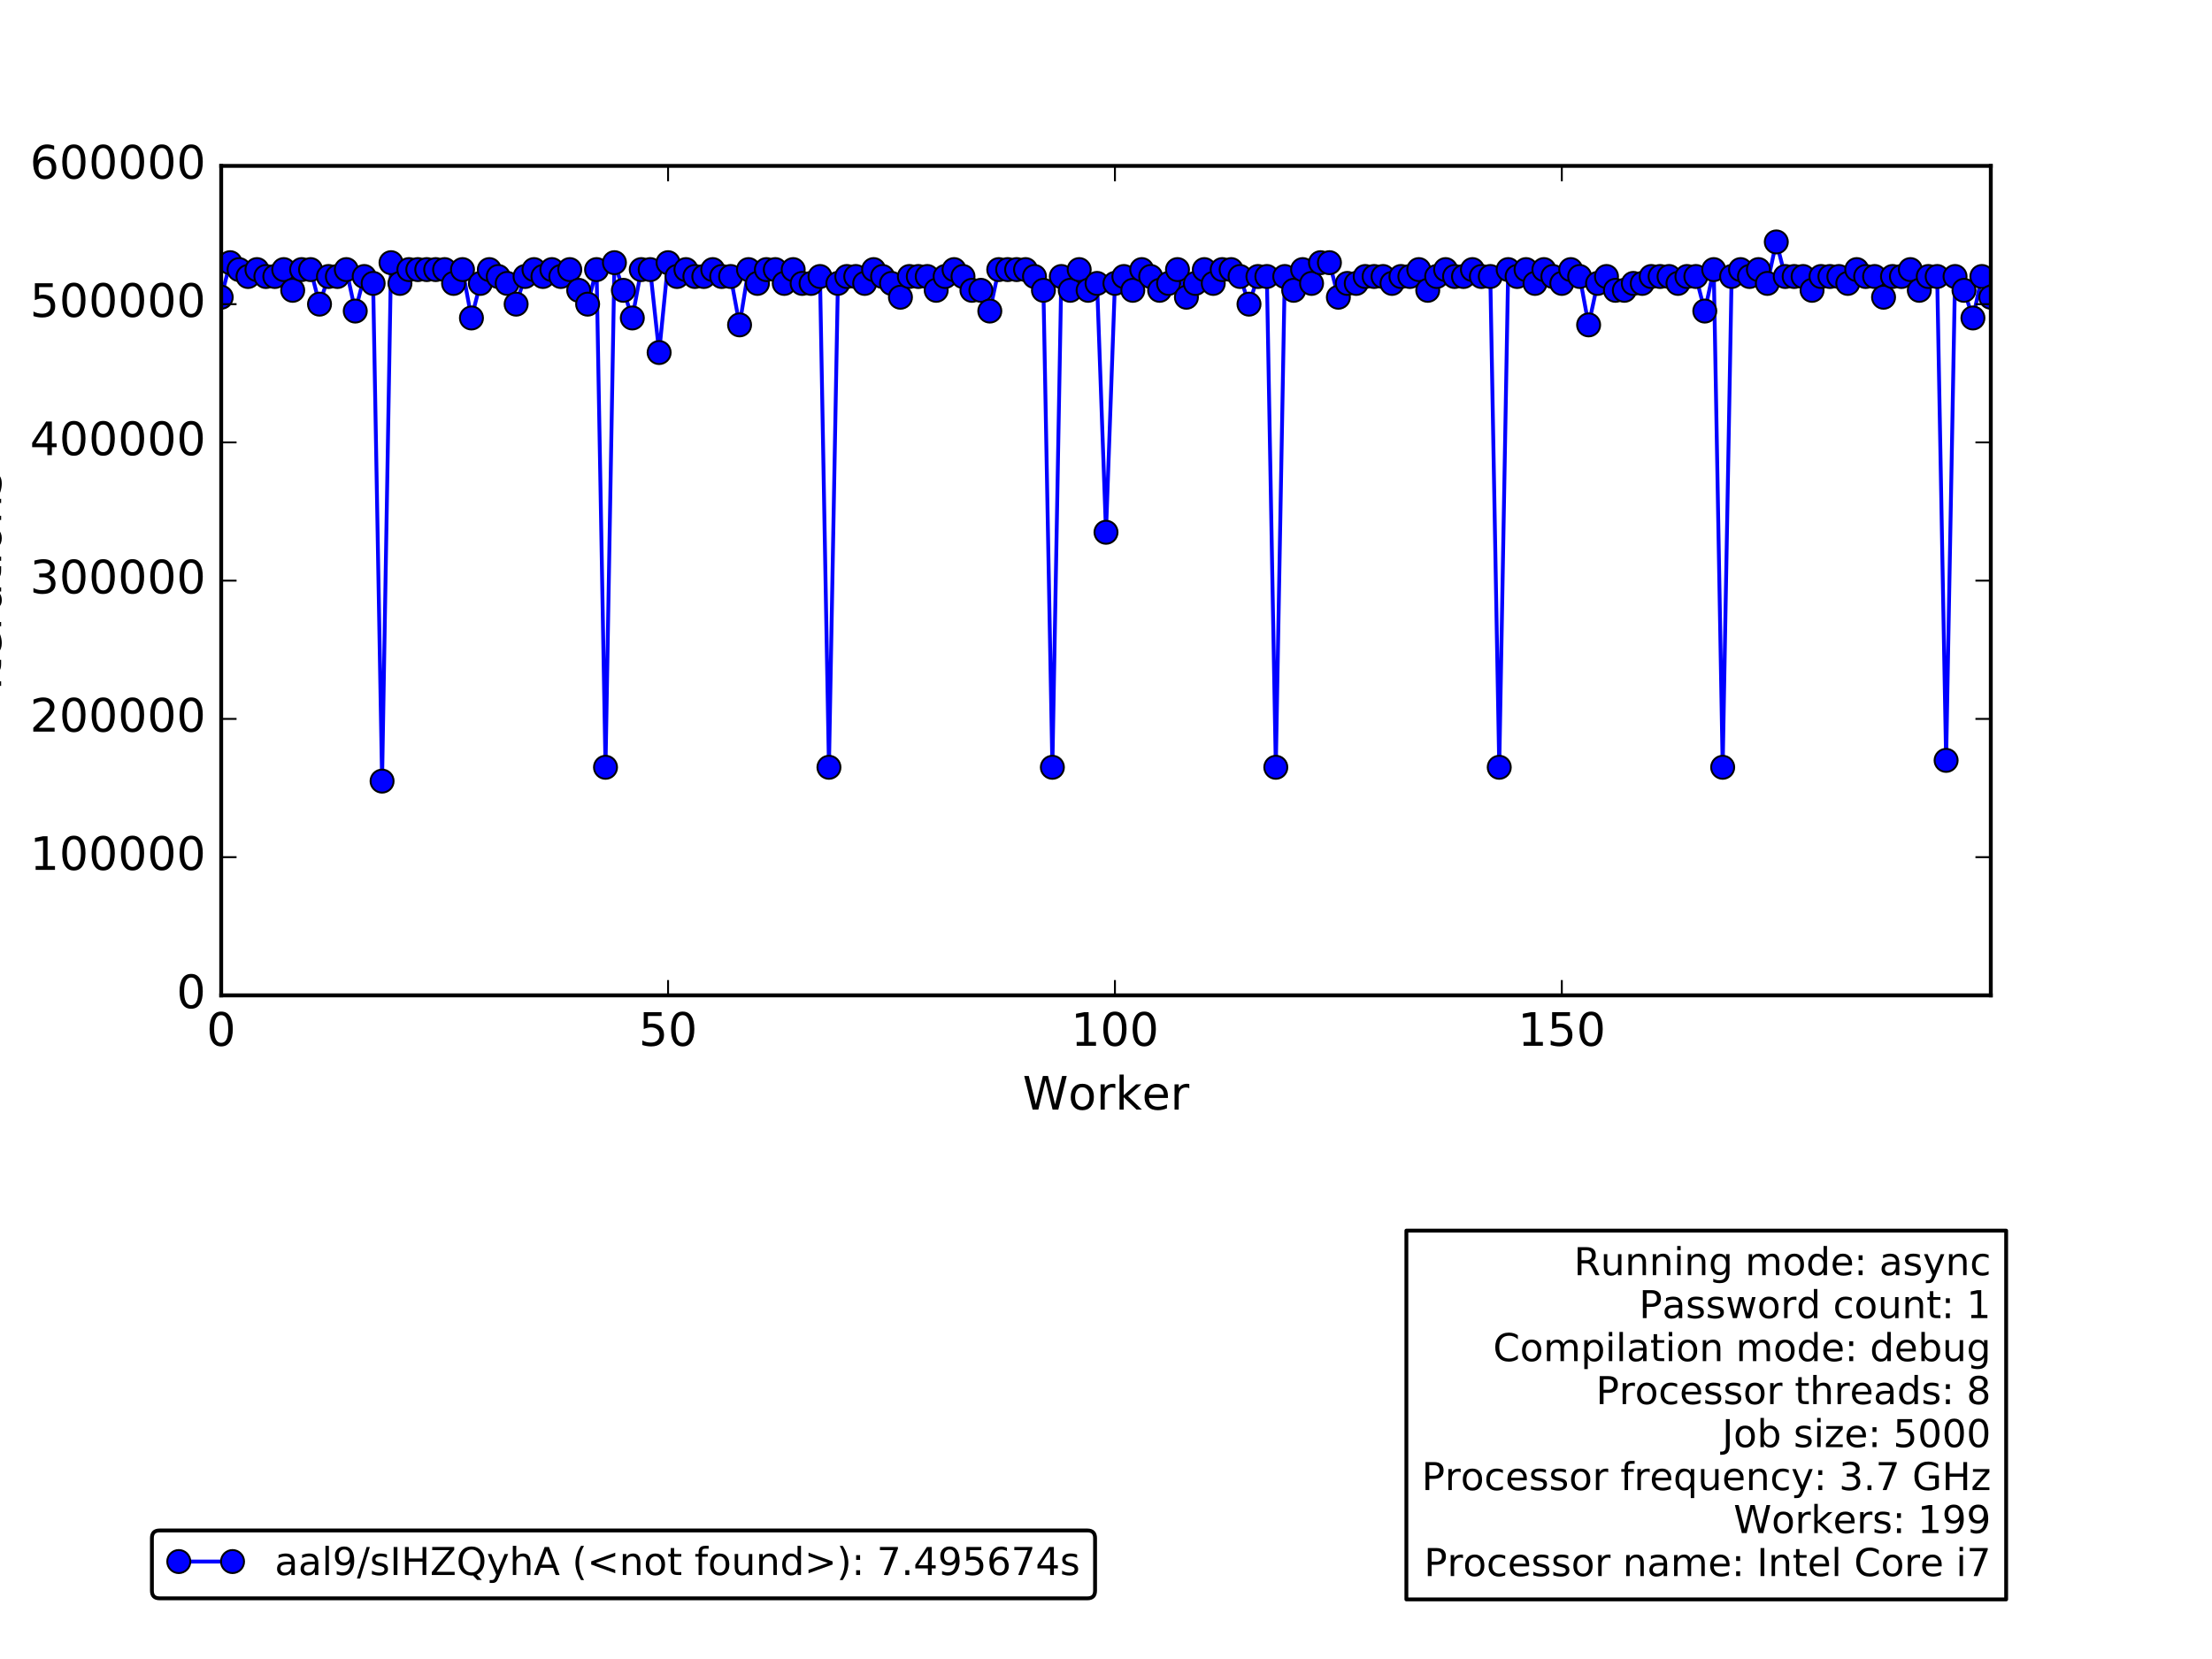 <?xml version="1.0" encoding="utf-8" standalone="no"?>
<!DOCTYPE svg PUBLIC "-//W3C//DTD SVG 1.1//EN"
  "http://www.w3.org/Graphics/SVG/1.1/DTD/svg11.dtd">
<!-- Created with matplotlib (http://matplotlib.org/) -->
<svg height="432pt" version="1.1" viewBox="0 0 576 432" width="576pt" xmlns="http://www.w3.org/2000/svg" xmlns:xlink="http://www.w3.org/1999/xlink">
 <defs>
  <style type="text/css">
*{stroke-linecap:butt;stroke-linejoin:round;stroke-miterlimit:100000;}
  </style>
 </defs>
 <g id="figure_1">
  <g id="patch_1">
   <path d="M 0 432 
L 576 432 
L 576 0 
L 0 0 
z
" style="fill:#ffffff;"/>
  </g>
  <g id="axes_1">
   <g id="patch_2">
    <path d="M 57.6 259.2 
L 518.4 259.2 
L 518.4 43.2 
L 57.6 43.2 
z
" style="fill:#ffffff;"/>
   </g>
   <g id="patch_3">
    <path clip-path="url(#pbf4e65b23c)" d="M 57.6 259.2 
L 520.727 259.2 
L 520.727 259.2 
L 57.6 259.2 
z
" style="fill:#0000ff;opacity:0.4;stroke:#000000;stroke-linejoin:miter;"/>
   </g>
   <g id="line2d_1">
    <path clip-path="url(#pbf4e65b23c)" d="M 57.6 77.4 
L 59.927 68.4 
L 64.582 72 
L 66.909 70.2 
L 69.236 72 
L 71.564 72 
L 73.891 70.2 
L 76.218 75.6 
L 78.545 70.2 
L 80.873 70.2 
L 83.2 79.2 
L 85.527 72 
L 87.855 72 
L 90.182 70.2 
L 92.509 81 
L 94.836 72 
L 97.164 73.8 
L 99.491 203.4 
L 101.818 68.4 
L 104.145 73.8 
L 106.473 70.2 
L 115.782 70.2 
L 118.109 73.8 
L 120.436 70.2 
L 122.764 82.8 
L 125.091 73.8 
L 127.418 70.2 
L 132.073 73.8 
L 134.4 79.2 
L 136.727 72 
L 139.055 70.2 
L 141.382 72 
L 143.709 70.2 
L 146.036 72 
L 148.364 70.2 
L 150.691 75.6 
L 153.018 79.2 
L 155.345 70.2 
L 157.673 199.8 
L 160 68.4 
L 164.655 82.8 
L 166.982 70.2 
L 169.309 70.2 
L 171.636 91.8 
L 173.964 68.4 
L 176.291 72 
L 178.618 70.2 
L 180.945 72 
L 183.273 72 
L 185.6 70.2 
L 187.927 72 
L 190.255 72 
L 192.582 84.6 
L 194.909 70.2 
L 197.236 73.8 
L 199.564 70.2 
L 201.891 70.2 
L 204.218 73.8 
L 206.545 70.2 
L 208.873 73.8 
L 211.2 73.8 
L 213.527 72 
L 215.855 199.8 
L 218.182 73.8 
L 220.509 72 
L 222.836 72 
L 225.164 73.8 
L 227.491 70.2 
L 232.145 73.8 
L 234.473 77.4 
L 236.8 72 
L 241.455 72 
L 243.782 75.6 
L 246.109 72 
L 248.436 70.2 
L 250.764 72 
L 253.091 75.6 
L 255.418 75.6 
L 257.745 81 
L 260.073 70.2 
L 267.055 70.2 
L 269.382 72 
L 271.709 75.6 
L 274.036 199.8 
L 276.364 72 
L 278.691 75.6 
L 281.018 70.2 
L 283.345 75.6 
L 285.673 73.8 
L 288 138.6 
L 290.327 73.8 
L 292.655 72 
L 294.982 75.6 
L 297.309 70.2 
L 299.636 72 
L 301.964 75.6 
L 304.291 73.8 
L 306.618 70.2 
L 308.945 77.4 
L 313.6 70.2 
L 315.927 73.8 
L 318.255 70.2 
L 320.582 70.2 
L 322.909 72 
L 325.236 79.2 
L 327.564 72 
L 329.891 72 
L 332.218 199.8 
L 334.545 72 
L 336.873 75.6 
L 339.2 70.2 
L 341.527 73.8 
L 343.855 68.4 
L 346.182 68.4 
L 348.509 77.4 
L 350.836 73.8 
L 353.164 73.8 
L 355.491 72 
L 360.145 72 
L 362.473 73.8 
L 364.8 72 
L 367.127 72 
L 369.455 70.2 
L 371.782 75.6 
L 374.109 72 
L 376.436 70.2 
L 378.764 72 
L 381.091 72 
L 383.418 70.2 
L 385.745 72 
L 388.073 72 
L 390.4 199.8 
L 392.727 70.2 
L 395.055 72 
L 397.382 70.2 
L 399.709 73.8 
L 402.036 70.2 
L 406.691 73.8 
L 409.018 70.2 
L 411.345 72 
L 413.673 84.6 
L 416 73.8 
L 418.327 72 
L 420.655 75.6 
L 422.982 75.6 
L 425.309 73.8 
L 427.636 73.8 
L 429.964 72 
L 434.618 72 
L 436.945 73.8 
L 439.273 72 
L 441.6 72 
L 443.927 81 
L 446.255 70.2 
L 448.582 199.8 
L 450.909 72 
L 453.236 70.2 
L 455.564 72 
L 457.891 70.2 
L 460.218 73.8 
L 462.545 63 
L 464.873 72 
L 469.527 72 
L 471.855 75.6 
L 474.182 72 
L 478.836 72 
L 481.164 73.8 
L 483.491 70.2 
L 485.818 72 
L 488.145 72 
L 490.473 77.4 
L 492.8 72 
L 495.127 72 
L 497.455 70.2 
L 499.782 75.6 
L 502.109 72 
L 504.436 72 
L 506.764 198 
L 509.091 72 
L 511.418 75.6 
L 513.745 82.8 
L 516.073 72 
L 518.4 77.4 
L 518.4 77.4 
" style="fill:none;stroke:#0000ff;stroke-linecap:square;"/>
    <defs>
     <path d="M 0 3 
C 0.796 3 1.559 2.684 2.121 2.121 
C 2.684 1.559 3 0.796 3 0 
C 3 -0.796 2.684 -1.559 2.121 -2.121 
C 1.559 -2.684 0.796 -3 0 -3 
C -0.796 -3 -1.559 -2.684 -2.121 -2.121 
C -2.684 -1.559 -3 -0.796 -3 0 
C -3 0.796 -2.684 1.559 -2.121 2.121 
C -1.559 2.684 -0.796 3 0 3 
z
" id="m3c2cc10a74" style="stroke:#000000;stroke-width:0.5;"/>
    </defs>
    <g clip-path="url(#pbf4e65b23c)">
     <use style="fill:#0000ff;stroke:#000000;stroke-width:0.5;" x="57.6" xlink:href="#m3c2cc10a74" y="77.4"/>
     <use style="fill:#0000ff;stroke:#000000;stroke-width:0.5;" x="59.927" xlink:href="#m3c2cc10a74" y="68.4"/>
     <use style="fill:#0000ff;stroke:#000000;stroke-width:0.5;" x="62.255" xlink:href="#m3c2cc10a74" y="70.2"/>
     <use style="fill:#0000ff;stroke:#000000;stroke-width:0.5;" x="64.582" xlink:href="#m3c2cc10a74" y="72.0"/>
     <use style="fill:#0000ff;stroke:#000000;stroke-width:0.5;" x="66.909" xlink:href="#m3c2cc10a74" y="70.2"/>
     <use style="fill:#0000ff;stroke:#000000;stroke-width:0.5;" x="69.236" xlink:href="#m3c2cc10a74" y="72.0"/>
     <use style="fill:#0000ff;stroke:#000000;stroke-width:0.5;" x="71.564" xlink:href="#m3c2cc10a74" y="72.0"/>
     <use style="fill:#0000ff;stroke:#000000;stroke-width:0.5;" x="73.891" xlink:href="#m3c2cc10a74" y="70.2"/>
     <use style="fill:#0000ff;stroke:#000000;stroke-width:0.5;" x="76.218" xlink:href="#m3c2cc10a74" y="75.6"/>
     <use style="fill:#0000ff;stroke:#000000;stroke-width:0.5;" x="78.545" xlink:href="#m3c2cc10a74" y="70.2"/>
     <use style="fill:#0000ff;stroke:#000000;stroke-width:0.5;" x="80.873" xlink:href="#m3c2cc10a74" y="70.2"/>
     <use style="fill:#0000ff;stroke:#000000;stroke-width:0.5;" x="83.2" xlink:href="#m3c2cc10a74" y="79.2"/>
     <use style="fill:#0000ff;stroke:#000000;stroke-width:0.5;" x="85.527" xlink:href="#m3c2cc10a74" y="72.0"/>
     <use style="fill:#0000ff;stroke:#000000;stroke-width:0.5;" x="87.855" xlink:href="#m3c2cc10a74" y="72.0"/>
     <use style="fill:#0000ff;stroke:#000000;stroke-width:0.5;" x="90.182" xlink:href="#m3c2cc10a74" y="70.2"/>
     <use style="fill:#0000ff;stroke:#000000;stroke-width:0.5;" x="92.509" xlink:href="#m3c2cc10a74" y="81.0"/>
     <use style="fill:#0000ff;stroke:#000000;stroke-width:0.5;" x="94.836" xlink:href="#m3c2cc10a74" y="72.0"/>
     <use style="fill:#0000ff;stroke:#000000;stroke-width:0.5;" x="97.164" xlink:href="#m3c2cc10a74" y="73.8"/>
     <use style="fill:#0000ff;stroke:#000000;stroke-width:0.5;" x="99.491" xlink:href="#m3c2cc10a74" y="203.4"/>
     <use style="fill:#0000ff;stroke:#000000;stroke-width:0.5;" x="101.818" xlink:href="#m3c2cc10a74" y="68.4"/>
     <use style="fill:#0000ff;stroke:#000000;stroke-width:0.5;" x="104.145" xlink:href="#m3c2cc10a74" y="73.8"/>
     <use style="fill:#0000ff;stroke:#000000;stroke-width:0.5;" x="106.473" xlink:href="#m3c2cc10a74" y="70.2"/>
     <use style="fill:#0000ff;stroke:#000000;stroke-width:0.5;" x="108.8" xlink:href="#m3c2cc10a74" y="70.2"/>
     <use style="fill:#0000ff;stroke:#000000;stroke-width:0.5;" x="111.127" xlink:href="#m3c2cc10a74" y="70.2"/>
     <use style="fill:#0000ff;stroke:#000000;stroke-width:0.5;" x="113.455" xlink:href="#m3c2cc10a74" y="70.2"/>
     <use style="fill:#0000ff;stroke:#000000;stroke-width:0.5;" x="115.782" xlink:href="#m3c2cc10a74" y="70.2"/>
     <use style="fill:#0000ff;stroke:#000000;stroke-width:0.5;" x="118.109" xlink:href="#m3c2cc10a74" y="73.8"/>
     <use style="fill:#0000ff;stroke:#000000;stroke-width:0.5;" x="120.436" xlink:href="#m3c2cc10a74" y="70.2"/>
     <use style="fill:#0000ff;stroke:#000000;stroke-width:0.5;" x="122.764" xlink:href="#m3c2cc10a74" y="82.8"/>
     <use style="fill:#0000ff;stroke:#000000;stroke-width:0.5;" x="125.091" xlink:href="#m3c2cc10a74" y="73.8"/>
     <use style="fill:#0000ff;stroke:#000000;stroke-width:0.5;" x="127.418" xlink:href="#m3c2cc10a74" y="70.2"/>
     <use style="fill:#0000ff;stroke:#000000;stroke-width:0.5;" x="129.745" xlink:href="#m3c2cc10a74" y="72.0"/>
     <use style="fill:#0000ff;stroke:#000000;stroke-width:0.5;" x="132.073" xlink:href="#m3c2cc10a74" y="73.8"/>
     <use style="fill:#0000ff;stroke:#000000;stroke-width:0.5;" x="134.4" xlink:href="#m3c2cc10a74" y="79.2"/>
     <use style="fill:#0000ff;stroke:#000000;stroke-width:0.5;" x="136.727" xlink:href="#m3c2cc10a74" y="72.0"/>
     <use style="fill:#0000ff;stroke:#000000;stroke-width:0.5;" x="139.055" xlink:href="#m3c2cc10a74" y="70.2"/>
     <use style="fill:#0000ff;stroke:#000000;stroke-width:0.5;" x="141.382" xlink:href="#m3c2cc10a74" y="72.0"/>
     <use style="fill:#0000ff;stroke:#000000;stroke-width:0.5;" x="143.709" xlink:href="#m3c2cc10a74" y="70.2"/>
     <use style="fill:#0000ff;stroke:#000000;stroke-width:0.5;" x="146.036" xlink:href="#m3c2cc10a74" y="72.0"/>
     <use style="fill:#0000ff;stroke:#000000;stroke-width:0.5;" x="148.364" xlink:href="#m3c2cc10a74" y="70.2"/>
     <use style="fill:#0000ff;stroke:#000000;stroke-width:0.5;" x="150.691" xlink:href="#m3c2cc10a74" y="75.6"/>
     <use style="fill:#0000ff;stroke:#000000;stroke-width:0.5;" x="153.018" xlink:href="#m3c2cc10a74" y="79.2"/>
     <use style="fill:#0000ff;stroke:#000000;stroke-width:0.5;" x="155.345" xlink:href="#m3c2cc10a74" y="70.2"/>
     <use style="fill:#0000ff;stroke:#000000;stroke-width:0.5;" x="157.673" xlink:href="#m3c2cc10a74" y="199.8"/>
     <use style="fill:#0000ff;stroke:#000000;stroke-width:0.5;" x="160.0" xlink:href="#m3c2cc10a74" y="68.4"/>
     <use style="fill:#0000ff;stroke:#000000;stroke-width:0.5;" x="162.327" xlink:href="#m3c2cc10a74" y="75.6"/>
     <use style="fill:#0000ff;stroke:#000000;stroke-width:0.5;" x="164.655" xlink:href="#m3c2cc10a74" y="82.8"/>
     <use style="fill:#0000ff;stroke:#000000;stroke-width:0.5;" x="166.982" xlink:href="#m3c2cc10a74" y="70.2"/>
     <use style="fill:#0000ff;stroke:#000000;stroke-width:0.5;" x="169.309" xlink:href="#m3c2cc10a74" y="70.2"/>
     <use style="fill:#0000ff;stroke:#000000;stroke-width:0.5;" x="171.636" xlink:href="#m3c2cc10a74" y="91.8"/>
     <use style="fill:#0000ff;stroke:#000000;stroke-width:0.5;" x="173.964" xlink:href="#m3c2cc10a74" y="68.4"/>
     <use style="fill:#0000ff;stroke:#000000;stroke-width:0.5;" x="176.291" xlink:href="#m3c2cc10a74" y="72.0"/>
     <use style="fill:#0000ff;stroke:#000000;stroke-width:0.5;" x="178.618" xlink:href="#m3c2cc10a74" y="70.2"/>
     <use style="fill:#0000ff;stroke:#000000;stroke-width:0.5;" x="180.945" xlink:href="#m3c2cc10a74" y="72.0"/>
     <use style="fill:#0000ff;stroke:#000000;stroke-width:0.5;" x="183.273" xlink:href="#m3c2cc10a74" y="72.0"/>
     <use style="fill:#0000ff;stroke:#000000;stroke-width:0.5;" x="185.6" xlink:href="#m3c2cc10a74" y="70.2"/>
     <use style="fill:#0000ff;stroke:#000000;stroke-width:0.5;" x="187.927" xlink:href="#m3c2cc10a74" y="72.0"/>
     <use style="fill:#0000ff;stroke:#000000;stroke-width:0.5;" x="190.255" xlink:href="#m3c2cc10a74" y="72.0"/>
     <use style="fill:#0000ff;stroke:#000000;stroke-width:0.5;" x="192.582" xlink:href="#m3c2cc10a74" y="84.6"/>
     <use style="fill:#0000ff;stroke:#000000;stroke-width:0.5;" x="194.909" xlink:href="#m3c2cc10a74" y="70.2"/>
     <use style="fill:#0000ff;stroke:#000000;stroke-width:0.5;" x="197.236" xlink:href="#m3c2cc10a74" y="73.8"/>
     <use style="fill:#0000ff;stroke:#000000;stroke-width:0.5;" x="199.564" xlink:href="#m3c2cc10a74" y="70.2"/>
     <use style="fill:#0000ff;stroke:#000000;stroke-width:0.5;" x="201.891" xlink:href="#m3c2cc10a74" y="70.2"/>
     <use style="fill:#0000ff;stroke:#000000;stroke-width:0.5;" x="204.218" xlink:href="#m3c2cc10a74" y="73.8"/>
     <use style="fill:#0000ff;stroke:#000000;stroke-width:0.5;" x="206.545" xlink:href="#m3c2cc10a74" y="70.2"/>
     <use style="fill:#0000ff;stroke:#000000;stroke-width:0.5;" x="208.873" xlink:href="#m3c2cc10a74" y="73.8"/>
     <use style="fill:#0000ff;stroke:#000000;stroke-width:0.5;" x="211.2" xlink:href="#m3c2cc10a74" y="73.8"/>
     <use style="fill:#0000ff;stroke:#000000;stroke-width:0.5;" x="213.527" xlink:href="#m3c2cc10a74" y="72.0"/>
     <use style="fill:#0000ff;stroke:#000000;stroke-width:0.5;" x="215.855" xlink:href="#m3c2cc10a74" y="199.8"/>
     <use style="fill:#0000ff;stroke:#000000;stroke-width:0.5;" x="218.182" xlink:href="#m3c2cc10a74" y="73.8"/>
     <use style="fill:#0000ff;stroke:#000000;stroke-width:0.5;" x="220.509" xlink:href="#m3c2cc10a74" y="72.0"/>
     <use style="fill:#0000ff;stroke:#000000;stroke-width:0.5;" x="222.836" xlink:href="#m3c2cc10a74" y="72.0"/>
     <use style="fill:#0000ff;stroke:#000000;stroke-width:0.5;" x="225.164" xlink:href="#m3c2cc10a74" y="73.8"/>
     <use style="fill:#0000ff;stroke:#000000;stroke-width:0.5;" x="227.491" xlink:href="#m3c2cc10a74" y="70.2"/>
     <use style="fill:#0000ff;stroke:#000000;stroke-width:0.5;" x="229.818" xlink:href="#m3c2cc10a74" y="72.0"/>
     <use style="fill:#0000ff;stroke:#000000;stroke-width:0.5;" x="232.145" xlink:href="#m3c2cc10a74" y="73.8"/>
     <use style="fill:#0000ff;stroke:#000000;stroke-width:0.5;" x="234.473" xlink:href="#m3c2cc10a74" y="77.4"/>
     <use style="fill:#0000ff;stroke:#000000;stroke-width:0.5;" x="236.8" xlink:href="#m3c2cc10a74" y="72.0"/>
     <use style="fill:#0000ff;stroke:#000000;stroke-width:0.5;" x="239.127" xlink:href="#m3c2cc10a74" y="72.0"/>
     <use style="fill:#0000ff;stroke:#000000;stroke-width:0.5;" x="241.455" xlink:href="#m3c2cc10a74" y="72.0"/>
     <use style="fill:#0000ff;stroke:#000000;stroke-width:0.5;" x="243.782" xlink:href="#m3c2cc10a74" y="75.6"/>
     <use style="fill:#0000ff;stroke:#000000;stroke-width:0.5;" x="246.109" xlink:href="#m3c2cc10a74" y="72.0"/>
     <use style="fill:#0000ff;stroke:#000000;stroke-width:0.5;" x="248.436" xlink:href="#m3c2cc10a74" y="70.2"/>
     <use style="fill:#0000ff;stroke:#000000;stroke-width:0.5;" x="250.764" xlink:href="#m3c2cc10a74" y="72.0"/>
     <use style="fill:#0000ff;stroke:#000000;stroke-width:0.5;" x="253.091" xlink:href="#m3c2cc10a74" y="75.6"/>
     <use style="fill:#0000ff;stroke:#000000;stroke-width:0.5;" x="255.418" xlink:href="#m3c2cc10a74" y="75.6"/>
     <use style="fill:#0000ff;stroke:#000000;stroke-width:0.5;" x="257.745" xlink:href="#m3c2cc10a74" y="81.0"/>
     <use style="fill:#0000ff;stroke:#000000;stroke-width:0.5;" x="260.073" xlink:href="#m3c2cc10a74" y="70.2"/>
     <use style="fill:#0000ff;stroke:#000000;stroke-width:0.5;" x="262.4" xlink:href="#m3c2cc10a74" y="70.2"/>
     <use style="fill:#0000ff;stroke:#000000;stroke-width:0.5;" x="264.727" xlink:href="#m3c2cc10a74" y="70.2"/>
     <use style="fill:#0000ff;stroke:#000000;stroke-width:0.5;" x="267.055" xlink:href="#m3c2cc10a74" y="70.2"/>
     <use style="fill:#0000ff;stroke:#000000;stroke-width:0.5;" x="269.382" xlink:href="#m3c2cc10a74" y="72.0"/>
     <use style="fill:#0000ff;stroke:#000000;stroke-width:0.5;" x="271.709" xlink:href="#m3c2cc10a74" y="75.6"/>
     <use style="fill:#0000ff;stroke:#000000;stroke-width:0.5;" x="274.036" xlink:href="#m3c2cc10a74" y="199.8"/>
     <use style="fill:#0000ff;stroke:#000000;stroke-width:0.5;" x="276.364" xlink:href="#m3c2cc10a74" y="72.0"/>
     <use style="fill:#0000ff;stroke:#000000;stroke-width:0.5;" x="278.691" xlink:href="#m3c2cc10a74" y="75.6"/>
     <use style="fill:#0000ff;stroke:#000000;stroke-width:0.5;" x="281.018" xlink:href="#m3c2cc10a74" y="70.2"/>
     <use style="fill:#0000ff;stroke:#000000;stroke-width:0.5;" x="283.345" xlink:href="#m3c2cc10a74" y="75.6"/>
     <use style="fill:#0000ff;stroke:#000000;stroke-width:0.5;" x="285.673" xlink:href="#m3c2cc10a74" y="73.8"/>
     <use style="fill:#0000ff;stroke:#000000;stroke-width:0.5;" x="288.0" xlink:href="#m3c2cc10a74" y="138.6"/>
     <use style="fill:#0000ff;stroke:#000000;stroke-width:0.5;" x="290.327" xlink:href="#m3c2cc10a74" y="73.8"/>
     <use style="fill:#0000ff;stroke:#000000;stroke-width:0.5;" x="292.655" xlink:href="#m3c2cc10a74" y="72.0"/>
     <use style="fill:#0000ff;stroke:#000000;stroke-width:0.5;" x="294.982" xlink:href="#m3c2cc10a74" y="75.6"/>
     <use style="fill:#0000ff;stroke:#000000;stroke-width:0.5;" x="297.309" xlink:href="#m3c2cc10a74" y="70.2"/>
     <use style="fill:#0000ff;stroke:#000000;stroke-width:0.5;" x="299.636" xlink:href="#m3c2cc10a74" y="72.0"/>
     <use style="fill:#0000ff;stroke:#000000;stroke-width:0.5;" x="301.964" xlink:href="#m3c2cc10a74" y="75.6"/>
     <use style="fill:#0000ff;stroke:#000000;stroke-width:0.5;" x="304.291" xlink:href="#m3c2cc10a74" y="73.8"/>
     <use style="fill:#0000ff;stroke:#000000;stroke-width:0.5;" x="306.618" xlink:href="#m3c2cc10a74" y="70.2"/>
     <use style="fill:#0000ff;stroke:#000000;stroke-width:0.5;" x="308.945" xlink:href="#m3c2cc10a74" y="77.4"/>
     <use style="fill:#0000ff;stroke:#000000;stroke-width:0.5;" x="311.273" xlink:href="#m3c2cc10a74" y="73.8"/>
     <use style="fill:#0000ff;stroke:#000000;stroke-width:0.5;" x="313.6" xlink:href="#m3c2cc10a74" y="70.2"/>
     <use style="fill:#0000ff;stroke:#000000;stroke-width:0.5;" x="315.927" xlink:href="#m3c2cc10a74" y="73.8"/>
     <use style="fill:#0000ff;stroke:#000000;stroke-width:0.5;" x="318.255" xlink:href="#m3c2cc10a74" y="70.2"/>
     <use style="fill:#0000ff;stroke:#000000;stroke-width:0.5;" x="320.582" xlink:href="#m3c2cc10a74" y="70.2"/>
     <use style="fill:#0000ff;stroke:#000000;stroke-width:0.5;" x="322.909" xlink:href="#m3c2cc10a74" y="72.0"/>
     <use style="fill:#0000ff;stroke:#000000;stroke-width:0.5;" x="325.236" xlink:href="#m3c2cc10a74" y="79.2"/>
     <use style="fill:#0000ff;stroke:#000000;stroke-width:0.5;" x="327.564" xlink:href="#m3c2cc10a74" y="72.0"/>
     <use style="fill:#0000ff;stroke:#000000;stroke-width:0.5;" x="329.891" xlink:href="#m3c2cc10a74" y="72.0"/>
     <use style="fill:#0000ff;stroke:#000000;stroke-width:0.5;" x="332.218" xlink:href="#m3c2cc10a74" y="199.8"/>
     <use style="fill:#0000ff;stroke:#000000;stroke-width:0.5;" x="334.545" xlink:href="#m3c2cc10a74" y="72.0"/>
     <use style="fill:#0000ff;stroke:#000000;stroke-width:0.5;" x="336.873" xlink:href="#m3c2cc10a74" y="75.6"/>
     <use style="fill:#0000ff;stroke:#000000;stroke-width:0.5;" x="339.2" xlink:href="#m3c2cc10a74" y="70.2"/>
     <use style="fill:#0000ff;stroke:#000000;stroke-width:0.5;" x="341.527" xlink:href="#m3c2cc10a74" y="73.8"/>
     <use style="fill:#0000ff;stroke:#000000;stroke-width:0.5;" x="343.855" xlink:href="#m3c2cc10a74" y="68.4"/>
     <use style="fill:#0000ff;stroke:#000000;stroke-width:0.5;" x="346.182" xlink:href="#m3c2cc10a74" y="68.4"/>
     <use style="fill:#0000ff;stroke:#000000;stroke-width:0.5;" x="348.509" xlink:href="#m3c2cc10a74" y="77.4"/>
     <use style="fill:#0000ff;stroke:#000000;stroke-width:0.5;" x="350.836" xlink:href="#m3c2cc10a74" y="73.8"/>
     <use style="fill:#0000ff;stroke:#000000;stroke-width:0.5;" x="353.164" xlink:href="#m3c2cc10a74" y="73.8"/>
     <use style="fill:#0000ff;stroke:#000000;stroke-width:0.5;" x="355.491" xlink:href="#m3c2cc10a74" y="72.0"/>
     <use style="fill:#0000ff;stroke:#000000;stroke-width:0.5;" x="357.818" xlink:href="#m3c2cc10a74" y="72.0"/>
     <use style="fill:#0000ff;stroke:#000000;stroke-width:0.5;" x="360.145" xlink:href="#m3c2cc10a74" y="72.0"/>
     <use style="fill:#0000ff;stroke:#000000;stroke-width:0.5;" x="362.473" xlink:href="#m3c2cc10a74" y="73.8"/>
     <use style="fill:#0000ff;stroke:#000000;stroke-width:0.5;" x="364.8" xlink:href="#m3c2cc10a74" y="72.0"/>
     <use style="fill:#0000ff;stroke:#000000;stroke-width:0.5;" x="367.127" xlink:href="#m3c2cc10a74" y="72.0"/>
     <use style="fill:#0000ff;stroke:#000000;stroke-width:0.5;" x="369.455" xlink:href="#m3c2cc10a74" y="70.2"/>
     <use style="fill:#0000ff;stroke:#000000;stroke-width:0.5;" x="371.782" xlink:href="#m3c2cc10a74" y="75.6"/>
     <use style="fill:#0000ff;stroke:#000000;stroke-width:0.5;" x="374.109" xlink:href="#m3c2cc10a74" y="72.0"/>
     <use style="fill:#0000ff;stroke:#000000;stroke-width:0.5;" x="376.436" xlink:href="#m3c2cc10a74" y="70.2"/>
     <use style="fill:#0000ff;stroke:#000000;stroke-width:0.5;" x="378.764" xlink:href="#m3c2cc10a74" y="72.0"/>
     <use style="fill:#0000ff;stroke:#000000;stroke-width:0.5;" x="381.091" xlink:href="#m3c2cc10a74" y="72.0"/>
     <use style="fill:#0000ff;stroke:#000000;stroke-width:0.5;" x="383.418" xlink:href="#m3c2cc10a74" y="70.2"/>
     <use style="fill:#0000ff;stroke:#000000;stroke-width:0.5;" x="385.745" xlink:href="#m3c2cc10a74" y="72.0"/>
     <use style="fill:#0000ff;stroke:#000000;stroke-width:0.5;" x="388.073" xlink:href="#m3c2cc10a74" y="72.0"/>
     <use style="fill:#0000ff;stroke:#000000;stroke-width:0.5;" x="390.4" xlink:href="#m3c2cc10a74" y="199.8"/>
     <use style="fill:#0000ff;stroke:#000000;stroke-width:0.5;" x="392.727" xlink:href="#m3c2cc10a74" y="70.2"/>
     <use style="fill:#0000ff;stroke:#000000;stroke-width:0.5;" x="395.055" xlink:href="#m3c2cc10a74" y="72.0"/>
     <use style="fill:#0000ff;stroke:#000000;stroke-width:0.5;" x="397.382" xlink:href="#m3c2cc10a74" y="70.2"/>
     <use style="fill:#0000ff;stroke:#000000;stroke-width:0.5;" x="399.709" xlink:href="#m3c2cc10a74" y="73.8"/>
     <use style="fill:#0000ff;stroke:#000000;stroke-width:0.5;" x="402.036" xlink:href="#m3c2cc10a74" y="70.2"/>
     <use style="fill:#0000ff;stroke:#000000;stroke-width:0.5;" x="404.364" xlink:href="#m3c2cc10a74" y="72.0"/>
     <use style="fill:#0000ff;stroke:#000000;stroke-width:0.5;" x="406.691" xlink:href="#m3c2cc10a74" y="73.8"/>
     <use style="fill:#0000ff;stroke:#000000;stroke-width:0.5;" x="409.018" xlink:href="#m3c2cc10a74" y="70.2"/>
     <use style="fill:#0000ff;stroke:#000000;stroke-width:0.5;" x="411.345" xlink:href="#m3c2cc10a74" y="72.0"/>
     <use style="fill:#0000ff;stroke:#000000;stroke-width:0.5;" x="413.673" xlink:href="#m3c2cc10a74" y="84.6"/>
     <use style="fill:#0000ff;stroke:#000000;stroke-width:0.5;" x="416.0" xlink:href="#m3c2cc10a74" y="73.8"/>
     <use style="fill:#0000ff;stroke:#000000;stroke-width:0.5;" x="418.327" xlink:href="#m3c2cc10a74" y="72.0"/>
     <use style="fill:#0000ff;stroke:#000000;stroke-width:0.5;" x="420.655" xlink:href="#m3c2cc10a74" y="75.6"/>
     <use style="fill:#0000ff;stroke:#000000;stroke-width:0.5;" x="422.982" xlink:href="#m3c2cc10a74" y="75.6"/>
     <use style="fill:#0000ff;stroke:#000000;stroke-width:0.5;" x="425.309" xlink:href="#m3c2cc10a74" y="73.8"/>
     <use style="fill:#0000ff;stroke:#000000;stroke-width:0.5;" x="427.636" xlink:href="#m3c2cc10a74" y="73.8"/>
     <use style="fill:#0000ff;stroke:#000000;stroke-width:0.5;" x="429.964" xlink:href="#m3c2cc10a74" y="72.0"/>
     <use style="fill:#0000ff;stroke:#000000;stroke-width:0.5;" x="432.291" xlink:href="#m3c2cc10a74" y="72.0"/>
     <use style="fill:#0000ff;stroke:#000000;stroke-width:0.5;" x="434.618" xlink:href="#m3c2cc10a74" y="72.0"/>
     <use style="fill:#0000ff;stroke:#000000;stroke-width:0.5;" x="436.945" xlink:href="#m3c2cc10a74" y="73.8"/>
     <use style="fill:#0000ff;stroke:#000000;stroke-width:0.5;" x="439.273" xlink:href="#m3c2cc10a74" y="72.0"/>
     <use style="fill:#0000ff;stroke:#000000;stroke-width:0.5;" x="441.6" xlink:href="#m3c2cc10a74" y="72.0"/>
     <use style="fill:#0000ff;stroke:#000000;stroke-width:0.5;" x="443.927" xlink:href="#m3c2cc10a74" y="81.0"/>
     <use style="fill:#0000ff;stroke:#000000;stroke-width:0.5;" x="446.255" xlink:href="#m3c2cc10a74" y="70.2"/>
     <use style="fill:#0000ff;stroke:#000000;stroke-width:0.5;" x="448.582" xlink:href="#m3c2cc10a74" y="199.8"/>
     <use style="fill:#0000ff;stroke:#000000;stroke-width:0.5;" x="450.909" xlink:href="#m3c2cc10a74" y="72.0"/>
     <use style="fill:#0000ff;stroke:#000000;stroke-width:0.5;" x="453.236" xlink:href="#m3c2cc10a74" y="70.2"/>
     <use style="fill:#0000ff;stroke:#000000;stroke-width:0.5;" x="455.564" xlink:href="#m3c2cc10a74" y="72.0"/>
     <use style="fill:#0000ff;stroke:#000000;stroke-width:0.5;" x="457.891" xlink:href="#m3c2cc10a74" y="70.2"/>
     <use style="fill:#0000ff;stroke:#000000;stroke-width:0.5;" x="460.218" xlink:href="#m3c2cc10a74" y="73.8"/>
     <use style="fill:#0000ff;stroke:#000000;stroke-width:0.5;" x="462.545" xlink:href="#m3c2cc10a74" y="63.0"/>
     <use style="fill:#0000ff;stroke:#000000;stroke-width:0.5;" x="464.873" xlink:href="#m3c2cc10a74" y="72.0"/>
     <use style="fill:#0000ff;stroke:#000000;stroke-width:0.5;" x="467.2" xlink:href="#m3c2cc10a74" y="72.0"/>
     <use style="fill:#0000ff;stroke:#000000;stroke-width:0.5;" x="469.527" xlink:href="#m3c2cc10a74" y="72.0"/>
     <use style="fill:#0000ff;stroke:#000000;stroke-width:0.5;" x="471.855" xlink:href="#m3c2cc10a74" y="75.6"/>
     <use style="fill:#0000ff;stroke:#000000;stroke-width:0.5;" x="474.182" xlink:href="#m3c2cc10a74" y="72.0"/>
     <use style="fill:#0000ff;stroke:#000000;stroke-width:0.5;" x="476.509" xlink:href="#m3c2cc10a74" y="72.0"/>
     <use style="fill:#0000ff;stroke:#000000;stroke-width:0.5;" x="478.836" xlink:href="#m3c2cc10a74" y="72.0"/>
     <use style="fill:#0000ff;stroke:#000000;stroke-width:0.5;" x="481.164" xlink:href="#m3c2cc10a74" y="73.8"/>
     <use style="fill:#0000ff;stroke:#000000;stroke-width:0.5;" x="483.491" xlink:href="#m3c2cc10a74" y="70.2"/>
     <use style="fill:#0000ff;stroke:#000000;stroke-width:0.5;" x="485.818" xlink:href="#m3c2cc10a74" y="72.0"/>
     <use style="fill:#0000ff;stroke:#000000;stroke-width:0.5;" x="488.145" xlink:href="#m3c2cc10a74" y="72.0"/>
     <use style="fill:#0000ff;stroke:#000000;stroke-width:0.5;" x="490.473" xlink:href="#m3c2cc10a74" y="77.4"/>
     <use style="fill:#0000ff;stroke:#000000;stroke-width:0.5;" x="492.8" xlink:href="#m3c2cc10a74" y="72.0"/>
     <use style="fill:#0000ff;stroke:#000000;stroke-width:0.5;" x="495.127" xlink:href="#m3c2cc10a74" y="72.0"/>
     <use style="fill:#0000ff;stroke:#000000;stroke-width:0.5;" x="497.455" xlink:href="#m3c2cc10a74" y="70.2"/>
     <use style="fill:#0000ff;stroke:#000000;stroke-width:0.5;" x="499.782" xlink:href="#m3c2cc10a74" y="75.6"/>
     <use style="fill:#0000ff;stroke:#000000;stroke-width:0.5;" x="502.109" xlink:href="#m3c2cc10a74" y="72.0"/>
     <use style="fill:#0000ff;stroke:#000000;stroke-width:0.5;" x="504.436" xlink:href="#m3c2cc10a74" y="72.0"/>
     <use style="fill:#0000ff;stroke:#000000;stroke-width:0.5;" x="506.764" xlink:href="#m3c2cc10a74" y="198.0"/>
     <use style="fill:#0000ff;stroke:#000000;stroke-width:0.5;" x="509.091" xlink:href="#m3c2cc10a74" y="72.0"/>
     <use style="fill:#0000ff;stroke:#000000;stroke-width:0.5;" x="511.418" xlink:href="#m3c2cc10a74" y="75.6"/>
     <use style="fill:#0000ff;stroke:#000000;stroke-width:0.5;" x="513.745" xlink:href="#m3c2cc10a74" y="82.8"/>
     <use style="fill:#0000ff;stroke:#000000;stroke-width:0.5;" x="516.073" xlink:href="#m3c2cc10a74" y="72.0"/>
     <use style="fill:#0000ff;stroke:#000000;stroke-width:0.5;" x="518.4" xlink:href="#m3c2cc10a74" y="77.4"/>
    </g>
   </g>
   <g id="patch_4">
    <path d="M 57.6 43.2 
L 518.4 43.2 
" style="fill:none;stroke:#000000;stroke-linecap:square;stroke-linejoin:miter;"/>
   </g>
   <g id="patch_5">
    <path d="M 57.6 259.2 
L 57.6 43.2 
" style="fill:none;stroke:#000000;stroke-linecap:square;stroke-linejoin:miter;"/>
   </g>
   <g id="patch_6">
    <path d="M 57.6 259.2 
L 518.4 259.2 
" style="fill:none;stroke:#000000;stroke-linecap:square;stroke-linejoin:miter;"/>
   </g>
   <g id="patch_7">
    <path d="M 518.4 259.2 
L 518.4 43.2 
" style="fill:none;stroke:#000000;stroke-linecap:square;stroke-linejoin:miter;"/>
   </g>
   <g id="matplotlib.axis_1">
    <g id="xtick_1">
     <g id="line2d_2">
      <defs>
       <path d="M 0 0 
L 0 -4 
" id="m86e1fbc29a" style="stroke:#000000;stroke-width:0.5;"/>
      </defs>
      <g>
       <use style="stroke:#000000;stroke-width:0.5;" x="57.6" xlink:href="#m86e1fbc29a" y="259.2"/>
      </g>
     </g>
     <g id="line2d_3">
      <defs>
       <path d="M 0 0 
L 0 4 
" id="md75510e9cd" style="stroke:#000000;stroke-width:0.5;"/>
      </defs>
      <g>
       <use style="stroke:#000000;stroke-width:0.5;" x="57.6" xlink:href="#md75510e9cd" y="43.2"/>
      </g>
     </g>
     <g id="text_1">
      <!-- 0 -->
      <defs>
       <path d="M 31.781 66.406 
Q 24.172 66.406 20.328 58.906 
Q 16.5 51.422 16.5 36.375 
Q 16.5 21.391 20.328 13.891 
Q 24.172 6.391 31.781 6.391 
Q 39.453 6.391 43.281 13.891 
Q 47.125 21.391 47.125 36.375 
Q 47.125 51.422 43.281 58.906 
Q 39.453 66.406 31.781 66.406 
M 31.781 74.219 
Q 44.047 74.219 50.516 64.516 
Q 56.984 54.828 56.984 36.375 
Q 56.984 17.969 50.516 8.266 
Q 44.047 -1.422 31.781 -1.422 
Q 19.531 -1.422 13.062 8.266 
Q 6.594 17.969 6.594 36.375 
Q 6.594 54.828 13.062 64.516 
Q 19.531 74.219 31.781 74.219 
" id="BitstreamVeraSans-Roman-30"/>
      </defs>
      <g transform="translate(53.782 272.318)scale(0.12 -0.12)">
       <use xlink:href="#BitstreamVeraSans-Roman-30"/>
      </g>
     </g>
    </g>
    <g id="xtick_2">
     <g id="line2d_4">
      <g>
       <use style="stroke:#000000;stroke-width:0.5;" x="173.964" xlink:href="#m86e1fbc29a" y="259.2"/>
      </g>
     </g>
     <g id="line2d_5">
      <g>
       <use style="stroke:#000000;stroke-width:0.5;" x="173.964" xlink:href="#md75510e9cd" y="43.2"/>
      </g>
     </g>
     <g id="text_2">
      <!-- 50 -->
      <defs>
       <path d="M 10.797 72.906 
L 49.516 72.906 
L 49.516 64.594 
L 19.828 64.594 
L 19.828 46.734 
Q 21.969 47.469 24.109 47.828 
Q 26.266 48.188 28.422 48.188 
Q 40.625 48.188 47.75 41.5 
Q 54.891 34.812 54.891 23.391 
Q 54.891 11.625 47.562 5.094 
Q 40.234 -1.422 26.906 -1.422 
Q 22.312 -1.422 17.547 -0.641 
Q 12.797 0.141 7.719 1.703 
L 7.719 11.625 
Q 12.109 9.234 16.797 8.062 
Q 21.484 6.891 26.703 6.891 
Q 35.156 6.891 40.078 11.328 
Q 45.016 15.766 45.016 23.391 
Q 45.016 31 40.078 35.438 
Q 35.156 39.891 26.703 39.891 
Q 22.75 39.891 18.812 39.016 
Q 14.891 38.141 10.797 36.281 
z
" id="BitstreamVeraSans-Roman-35"/>
      </defs>
      <g transform="translate(166.329 272.318)scale(0.12 -0.12)">
       <use xlink:href="#BitstreamVeraSans-Roman-35"/>
       <use x="63.623" xlink:href="#BitstreamVeraSans-Roman-30"/>
      </g>
     </g>
    </g>
    <g id="xtick_3">
     <g id="line2d_6">
      <g>
       <use style="stroke:#000000;stroke-width:0.5;" x="290.327" xlink:href="#m86e1fbc29a" y="259.2"/>
      </g>
     </g>
     <g id="line2d_7">
      <g>
       <use style="stroke:#000000;stroke-width:0.5;" x="290.327" xlink:href="#md75510e9cd" y="43.2"/>
      </g>
     </g>
     <g id="text_3">
      <!-- 100 -->
      <defs>
       <path d="M 12.406 8.297 
L 28.516 8.297 
L 28.516 63.922 
L 10.984 60.406 
L 10.984 69.391 
L 28.422 72.906 
L 38.281 72.906 
L 38.281 8.297 
L 54.391 8.297 
L 54.391 0 
L 12.406 0 
z
" id="BitstreamVeraSans-Roman-31"/>
      </defs>
      <g transform="translate(278.875 272.318)scale(0.12 -0.12)">
       <use xlink:href="#BitstreamVeraSans-Roman-31"/>
       <use x="63.623" xlink:href="#BitstreamVeraSans-Roman-30"/>
       <use x="127.246" xlink:href="#BitstreamVeraSans-Roman-30"/>
      </g>
     </g>
    </g>
    <g id="xtick_4">
     <g id="line2d_8">
      <g>
       <use style="stroke:#000000;stroke-width:0.5;" x="406.691" xlink:href="#m86e1fbc29a" y="259.2"/>
      </g>
     </g>
     <g id="line2d_9">
      <g>
       <use style="stroke:#000000;stroke-width:0.5;" x="406.691" xlink:href="#md75510e9cd" y="43.2"/>
      </g>
     </g>
     <g id="text_4">
      <!-- 150 -->
      <g transform="translate(395.238 272.318)scale(0.12 -0.12)">
       <use xlink:href="#BitstreamVeraSans-Roman-31"/>
       <use x="63.623" xlink:href="#BitstreamVeraSans-Roman-35"/>
       <use x="127.246" xlink:href="#BitstreamVeraSans-Roman-30"/>
      </g>
     </g>
    </g>
    <g id="text_5">
     <!-- Worker -->
     <defs>
      <path d="M 56.203 29.594 
L 56.203 25.203 
L 14.891 25.203 
Q 15.484 15.922 20.484 11.062 
Q 25.484 6.203 34.422 6.203 
Q 39.594 6.203 44.453 7.469 
Q 49.312 8.734 54.109 11.281 
L 54.109 2.781 
Q 49.266 0.734 44.188 -0.344 
Q 39.109 -1.422 33.891 -1.422 
Q 20.797 -1.422 13.156 6.188 
Q 5.516 13.812 5.516 26.812 
Q 5.516 40.234 12.766 48.109 
Q 20.016 56 32.328 56 
Q 43.359 56 49.781 48.891 
Q 56.203 41.797 56.203 29.594 
M 47.219 32.234 
Q 47.125 39.594 43.094 43.984 
Q 39.062 48.391 32.422 48.391 
Q 24.906 48.391 20.391 44.141 
Q 15.875 39.891 15.188 32.172 
z
" id="BitstreamVeraSans-Roman-65"/>
      <path d="M 3.328 72.906 
L 13.281 72.906 
L 28.609 11.281 
L 43.891 72.906 
L 54.984 72.906 
L 70.312 11.281 
L 85.594 72.906 
L 95.609 72.906 
L 77.297 0 
L 64.891 0 
L 49.516 63.281 
L 33.984 0 
L 21.578 0 
z
" id="BitstreamVeraSans-Roman-57"/>
      <path d="M 9.078 75.984 
L 18.109 75.984 
L 18.109 31.109 
L 44.922 54.688 
L 56.391 54.688 
L 27.391 29.109 
L 57.625 0 
L 45.906 0 
L 18.109 26.703 
L 18.109 0 
L 9.078 0 
z
" id="BitstreamVeraSans-Roman-6b"/>
      <path d="M 30.609 48.391 
Q 23.391 48.391 19.188 42.75 
Q 14.984 37.109 14.984 27.297 
Q 14.984 17.484 19.156 11.844 
Q 23.344 6.203 30.609 6.203 
Q 37.797 6.203 41.984 11.859 
Q 46.188 17.531 46.188 27.297 
Q 46.188 37.016 41.984 42.703 
Q 37.797 48.391 30.609 48.391 
M 30.609 56 
Q 42.328 56 49.016 48.375 
Q 55.719 40.766 55.719 27.297 
Q 55.719 13.875 49.016 6.219 
Q 42.328 -1.422 30.609 -1.422 
Q 18.844 -1.422 12.172 6.219 
Q 5.516 13.875 5.516 27.297 
Q 5.516 40.766 12.172 48.375 
Q 18.844 56 30.609 56 
" id="BitstreamVeraSans-Roman-6f"/>
      <path d="M 41.109 46.297 
Q 39.594 47.172 37.812 47.578 
Q 36.031 48 33.891 48 
Q 26.266 48 22.188 43.047 
Q 18.109 38.094 18.109 28.812 
L 18.109 0 
L 9.078 0 
L 9.078 54.688 
L 18.109 54.688 
L 18.109 46.188 
Q 20.953 51.172 25.484 53.578 
Q 30.031 56 36.531 56 
Q 37.453 56 38.578 55.875 
Q 39.703 55.766 41.062 55.516 
z
" id="BitstreamVeraSans-Roman-72"/>
     </defs>
     <g transform="translate(266.304 288.932)scale(0.12 -0.12)">
      <use xlink:href="#BitstreamVeraSans-Roman-57"/>
      <use x="98.799" xlink:href="#BitstreamVeraSans-Roman-6f"/>
      <use x="159.98" xlink:href="#BitstreamVeraSans-Roman-72"/>
      <use x="201.094" xlink:href="#BitstreamVeraSans-Roman-6b"/>
      <use x="258.957" xlink:href="#BitstreamVeraSans-Roman-65"/>
      <use x="320.48" xlink:href="#BitstreamVeraSans-Roman-72"/>
     </g>
    </g>
   </g>
   <g id="matplotlib.axis_2">
    <g id="ytick_1">
     <g id="line2d_10">
      <defs>
       <path d="M 0 0 
L 4 0 
" id="mf8f6773e75" style="stroke:#000000;stroke-width:0.5;"/>
      </defs>
      <g>
       <use style="stroke:#000000;stroke-width:0.5;" x="57.6" xlink:href="#mf8f6773e75" y="259.2"/>
      </g>
     </g>
     <g id="line2d_11">
      <defs>
       <path d="M 0 0 
L -4 0 
" id="m77423ebf91" style="stroke:#000000;stroke-width:0.5;"/>
      </defs>
      <g>
       <use style="stroke:#000000;stroke-width:0.5;" x="518.4" xlink:href="#m77423ebf91" y="259.2"/>
      </g>
     </g>
     <g id="text_6">
      <!-- 0 -->
      <g transform="translate(45.965 262.511)scale(0.12 -0.12)">
       <use xlink:href="#BitstreamVeraSans-Roman-30"/>
      </g>
     </g>
    </g>
    <g id="ytick_2">
     <g id="line2d_12">
      <g>
       <use style="stroke:#000000;stroke-width:0.5;" x="57.6" xlink:href="#mf8f6773e75" y="223.2"/>
      </g>
     </g>
     <g id="line2d_13">
      <g>
       <use style="stroke:#000000;stroke-width:0.5;" x="518.4" xlink:href="#m77423ebf91" y="223.2"/>
      </g>
     </g>
     <g id="text_7">
      <!-- 100000 -->
      <g transform="translate(7.79 226.511)scale(0.12 -0.12)">
       <use xlink:href="#BitstreamVeraSans-Roman-31"/>
       <use x="63.623" xlink:href="#BitstreamVeraSans-Roman-30"/>
       <use x="127.246" xlink:href="#BitstreamVeraSans-Roman-30"/>
       <use x="190.869" xlink:href="#BitstreamVeraSans-Roman-30"/>
       <use x="254.492" xlink:href="#BitstreamVeraSans-Roman-30"/>
       <use x="318.115" xlink:href="#BitstreamVeraSans-Roman-30"/>
      </g>
     </g>
    </g>
    <g id="ytick_3">
     <g id="line2d_14">
      <g>
       <use style="stroke:#000000;stroke-width:0.5;" x="57.6" xlink:href="#mf8f6773e75" y="187.2"/>
      </g>
     </g>
     <g id="line2d_15">
      <g>
       <use style="stroke:#000000;stroke-width:0.5;" x="518.4" xlink:href="#m77423ebf91" y="187.2"/>
      </g>
     </g>
     <g id="text_8">
      <!-- 200000 -->
      <defs>
       <path d="M 19.188 8.297 
L 53.609 8.297 
L 53.609 0 
L 7.328 0 
L 7.328 8.297 
Q 12.938 14.109 22.625 23.891 
Q 32.328 33.688 34.812 36.531 
Q 39.547 41.844 41.422 45.531 
Q 43.312 49.219 43.312 52.781 
Q 43.312 58.594 39.234 62.25 
Q 35.156 65.922 28.609 65.922 
Q 23.969 65.922 18.812 64.312 
Q 13.672 62.703 7.812 59.422 
L 7.812 69.391 
Q 13.766 71.781 18.938 73 
Q 24.125 74.219 28.422 74.219 
Q 39.75 74.219 46.484 68.547 
Q 53.219 62.891 53.219 53.422 
Q 53.219 48.922 51.531 44.891 
Q 49.859 40.875 45.406 35.406 
Q 44.188 33.984 37.641 27.219 
Q 31.109 20.453 19.188 8.297 
" id="BitstreamVeraSans-Roman-32"/>
      </defs>
      <g transform="translate(7.79 190.511)scale(0.12 -0.12)">
       <use xlink:href="#BitstreamVeraSans-Roman-32"/>
       <use x="63.623" xlink:href="#BitstreamVeraSans-Roman-30"/>
       <use x="127.246" xlink:href="#BitstreamVeraSans-Roman-30"/>
       <use x="190.869" xlink:href="#BitstreamVeraSans-Roman-30"/>
       <use x="254.492" xlink:href="#BitstreamVeraSans-Roman-30"/>
       <use x="318.115" xlink:href="#BitstreamVeraSans-Roman-30"/>
      </g>
     </g>
    </g>
    <g id="ytick_4">
     <g id="line2d_16">
      <g>
       <use style="stroke:#000000;stroke-width:0.5;" x="57.6" xlink:href="#mf8f6773e75" y="151.2"/>
      </g>
     </g>
     <g id="line2d_17">
      <g>
       <use style="stroke:#000000;stroke-width:0.5;" x="518.4" xlink:href="#m77423ebf91" y="151.2"/>
      </g>
     </g>
     <g id="text_9">
      <!-- 300000 -->
      <defs>
       <path d="M 40.578 39.312 
Q 47.656 37.797 51.625 33 
Q 55.609 28.219 55.609 21.188 
Q 55.609 10.406 48.188 4.484 
Q 40.766 -1.422 27.094 -1.422 
Q 22.516 -1.422 17.656 -0.516 
Q 12.797 0.391 7.625 2.203 
L 7.625 11.719 
Q 11.719 9.328 16.594 8.109 
Q 21.484 6.891 26.812 6.891 
Q 36.078 6.891 40.938 10.547 
Q 45.797 14.203 45.797 21.188 
Q 45.797 27.641 41.281 31.266 
Q 36.766 34.906 28.719 34.906 
L 20.219 34.906 
L 20.219 43.016 
L 29.109 43.016 
Q 36.375 43.016 40.234 45.922 
Q 44.094 48.828 44.094 54.297 
Q 44.094 59.906 40.109 62.906 
Q 36.141 65.922 28.719 65.922 
Q 24.656 65.922 20.016 65.031 
Q 15.375 64.156 9.812 62.312 
L 9.812 71.094 
Q 15.438 72.656 20.344 73.438 
Q 25.25 74.219 29.594 74.219 
Q 40.828 74.219 47.359 69.109 
Q 53.906 64.016 53.906 55.328 
Q 53.906 49.266 50.438 45.094 
Q 46.969 40.922 40.578 39.312 
" id="BitstreamVeraSans-Roman-33"/>
      </defs>
      <g transform="translate(7.79 154.511)scale(0.12 -0.12)">
       <use xlink:href="#BitstreamVeraSans-Roman-33"/>
       <use x="63.623" xlink:href="#BitstreamVeraSans-Roman-30"/>
       <use x="127.246" xlink:href="#BitstreamVeraSans-Roman-30"/>
       <use x="190.869" xlink:href="#BitstreamVeraSans-Roman-30"/>
       <use x="254.492" xlink:href="#BitstreamVeraSans-Roman-30"/>
       <use x="318.115" xlink:href="#BitstreamVeraSans-Roman-30"/>
      </g>
     </g>
    </g>
    <g id="ytick_5">
     <g id="line2d_18">
      <g>
       <use style="stroke:#000000;stroke-width:0.5;" x="57.6" xlink:href="#mf8f6773e75" y="115.2"/>
      </g>
     </g>
     <g id="line2d_19">
      <g>
       <use style="stroke:#000000;stroke-width:0.5;" x="518.4" xlink:href="#m77423ebf91" y="115.2"/>
      </g>
     </g>
     <g id="text_10">
      <!-- 400000 -->
      <defs>
       <path d="M 37.797 64.312 
L 12.891 25.391 
L 37.797 25.391 
z
M 35.203 72.906 
L 47.609 72.906 
L 47.609 25.391 
L 58.016 25.391 
L 58.016 17.188 
L 47.609 17.188 
L 47.609 0 
L 37.797 0 
L 37.797 17.188 
L 4.891 17.188 
L 4.891 26.703 
z
" id="BitstreamVeraSans-Roman-34"/>
      </defs>
      <g transform="translate(7.79 118.511)scale(0.12 -0.12)">
       <use xlink:href="#BitstreamVeraSans-Roman-34"/>
       <use x="63.623" xlink:href="#BitstreamVeraSans-Roman-30"/>
       <use x="127.246" xlink:href="#BitstreamVeraSans-Roman-30"/>
       <use x="190.869" xlink:href="#BitstreamVeraSans-Roman-30"/>
       <use x="254.492" xlink:href="#BitstreamVeraSans-Roman-30"/>
       <use x="318.115" xlink:href="#BitstreamVeraSans-Roman-30"/>
      </g>
     </g>
    </g>
    <g id="ytick_6">
     <g id="line2d_20">
      <g>
       <use style="stroke:#000000;stroke-width:0.5;" x="57.6" xlink:href="#mf8f6773e75" y="79.2"/>
      </g>
     </g>
     <g id="line2d_21">
      <g>
       <use style="stroke:#000000;stroke-width:0.5;" x="518.4" xlink:href="#m77423ebf91" y="79.2"/>
      </g>
     </g>
     <g id="text_11">
      <!-- 500000 -->
      <g transform="translate(7.79 82.511)scale(0.12 -0.12)">
       <use xlink:href="#BitstreamVeraSans-Roman-35"/>
       <use x="63.623" xlink:href="#BitstreamVeraSans-Roman-30"/>
       <use x="127.246" xlink:href="#BitstreamVeraSans-Roman-30"/>
       <use x="190.869" xlink:href="#BitstreamVeraSans-Roman-30"/>
       <use x="254.492" xlink:href="#BitstreamVeraSans-Roman-30"/>
       <use x="318.115" xlink:href="#BitstreamVeraSans-Roman-30"/>
      </g>
     </g>
    </g>
    <g id="ytick_7">
     <g id="line2d_22">
      <g>
       <use style="stroke:#000000;stroke-width:0.5;" x="57.6" xlink:href="#mf8f6773e75" y="43.2"/>
      </g>
     </g>
     <g id="line2d_23">
      <g>
       <use style="stroke:#000000;stroke-width:0.5;" x="518.4" xlink:href="#m77423ebf91" y="43.2"/>
      </g>
     </g>
     <g id="text_12">
      <!-- 600000 -->
      <defs>
       <path d="M 33.016 40.375 
Q 26.375 40.375 22.484 35.828 
Q 18.609 31.297 18.609 23.391 
Q 18.609 15.531 22.484 10.953 
Q 26.375 6.391 33.016 6.391 
Q 39.656 6.391 43.531 10.953 
Q 47.406 15.531 47.406 23.391 
Q 47.406 31.297 43.531 35.828 
Q 39.656 40.375 33.016 40.375 
M 52.594 71.297 
L 52.594 62.312 
Q 48.875 64.062 45.094 64.984 
Q 41.312 65.922 37.594 65.922 
Q 27.828 65.922 22.672 59.328 
Q 17.531 52.734 16.797 39.406 
Q 19.672 43.656 24.016 45.922 
Q 28.375 48.188 33.594 48.188 
Q 44.578 48.188 50.953 41.516 
Q 57.328 34.859 57.328 23.391 
Q 57.328 12.156 50.688 5.359 
Q 44.047 -1.422 33.016 -1.422 
Q 20.359 -1.422 13.672 8.266 
Q 6.984 17.969 6.984 36.375 
Q 6.984 53.656 15.188 63.938 
Q 23.391 74.219 37.203 74.219 
Q 40.922 74.219 44.703 73.484 
Q 48.484 72.75 52.594 71.297 
" id="BitstreamVeraSans-Roman-36"/>
      </defs>
      <g transform="translate(7.79 46.511)scale(0.12 -0.12)">
       <use xlink:href="#BitstreamVeraSans-Roman-36"/>
       <use x="63.623" xlink:href="#BitstreamVeraSans-Roman-30"/>
       <use x="127.246" xlink:href="#BitstreamVeraSans-Roman-30"/>
       <use x="190.869" xlink:href="#BitstreamVeraSans-Roman-30"/>
       <use x="254.492" xlink:href="#BitstreamVeraSans-Roman-30"/>
       <use x="318.115" xlink:href="#BitstreamVeraSans-Roman-30"/>
      </g>
     </g>
    </g>
    <g id="text_13">
     <!-- Iterations -->
     <defs>
      <path d="M 9.812 72.906 
L 19.672 72.906 
L 19.672 0 
L 9.812 0 
z
" id="BitstreamVeraSans-Roman-49"/>
      <path d="M 44.281 53.078 
L 44.281 44.578 
Q 40.484 46.531 36.375 47.5 
Q 32.281 48.484 27.875 48.484 
Q 21.188 48.484 17.844 46.438 
Q 14.5 44.391 14.5 40.281 
Q 14.5 37.156 16.891 35.375 
Q 19.281 33.594 26.516 31.984 
L 29.594 31.297 
Q 39.156 29.25 43.188 25.516 
Q 47.219 21.781 47.219 15.094 
Q 47.219 7.469 41.188 3.016 
Q 35.156 -1.422 24.609 -1.422 
Q 20.219 -1.422 15.453 -0.562 
Q 10.688 0.297 5.422 2 
L 5.422 11.281 
Q 10.406 8.688 15.234 7.391 
Q 20.062 6.109 24.812 6.109 
Q 31.156 6.109 34.562 8.281 
Q 37.984 10.453 37.984 14.406 
Q 37.984 18.062 35.516 20.016 
Q 33.062 21.969 24.703 23.781 
L 21.578 24.516 
Q 13.234 26.266 9.516 29.906 
Q 5.812 33.547 5.812 39.891 
Q 5.812 47.609 11.281 51.797 
Q 16.75 56 26.812 56 
Q 31.781 56 36.172 55.266 
Q 40.578 54.547 44.281 53.078 
" id="BitstreamVeraSans-Roman-73"/>
      <path d="M 54.891 33.016 
L 54.891 0 
L 45.906 0 
L 45.906 32.719 
Q 45.906 40.484 42.875 44.328 
Q 39.844 48.188 33.797 48.188 
Q 26.516 48.188 22.312 43.547 
Q 18.109 38.922 18.109 30.906 
L 18.109 0 
L 9.078 0 
L 9.078 54.688 
L 18.109 54.688 
L 18.109 46.188 
Q 21.344 51.125 25.703 53.562 
Q 30.078 56 35.797 56 
Q 45.219 56 50.047 50.172 
Q 54.891 44.344 54.891 33.016 
" id="BitstreamVeraSans-Roman-6e"/>
      <path d="M 9.422 54.688 
L 18.406 54.688 
L 18.406 0 
L 9.422 0 
z
M 9.422 75.984 
L 18.406 75.984 
L 18.406 64.594 
L 9.422 64.594 
z
" id="BitstreamVeraSans-Roman-69"/>
      <path d="M 18.312 70.219 
L 18.312 54.688 
L 36.812 54.688 
L 36.812 47.703 
L 18.312 47.703 
L 18.312 18.016 
Q 18.312 11.328 20.141 9.422 
Q 21.969 7.516 27.594 7.516 
L 36.812 7.516 
L 36.812 0 
L 27.594 0 
Q 17.188 0 13.234 3.875 
Q 9.281 7.766 9.281 18.016 
L 9.281 47.703 
L 2.688 47.703 
L 2.688 54.688 
L 9.281 54.688 
L 9.281 70.219 
z
" id="BitstreamVeraSans-Roman-74"/>
      <path d="M 34.281 27.484 
Q 23.391 27.484 19.188 25 
Q 14.984 22.516 14.984 16.5 
Q 14.984 11.719 18.141 8.906 
Q 21.297 6.109 26.703 6.109 
Q 34.188 6.109 38.703 11.406 
Q 43.219 16.703 43.219 25.484 
L 43.219 27.484 
z
M 52.203 31.203 
L 52.203 0 
L 43.219 0 
L 43.219 8.297 
Q 40.141 3.328 35.547 0.953 
Q 30.953 -1.422 24.312 -1.422 
Q 15.922 -1.422 10.953 3.297 
Q 6 8.016 6 15.922 
Q 6 25.141 12.172 29.828 
Q 18.359 34.516 30.609 34.516 
L 43.219 34.516 
L 43.219 35.406 
Q 43.219 41.609 39.141 45 
Q 35.062 48.391 27.688 48.391 
Q 23 48.391 18.547 47.266 
Q 14.109 46.141 10.016 43.891 
L 10.016 52.203 
Q 14.938 54.109 19.578 55.047 
Q 24.219 56 28.609 56 
Q 40.484 56 46.344 49.844 
Q 52.203 43.703 52.203 31.203 
" id="BitstreamVeraSans-Roman-61"/>
     </defs>
     <g transform="translate(0.294 179.776)rotate(-90.0)scale(0.12 -0.12)">
      <use xlink:href="#BitstreamVeraSans-Roman-49"/>
      <use x="29.492" xlink:href="#BitstreamVeraSans-Roman-74"/>
      <use x="68.701" xlink:href="#BitstreamVeraSans-Roman-65"/>
      <use x="130.225" xlink:href="#BitstreamVeraSans-Roman-72"/>
      <use x="171.338" xlink:href="#BitstreamVeraSans-Roman-61"/>
      <use x="232.617" xlink:href="#BitstreamVeraSans-Roman-74"/>
      <use x="271.826" xlink:href="#BitstreamVeraSans-Roman-69"/>
      <use x="299.609" xlink:href="#BitstreamVeraSans-Roman-6f"/>
      <use x="360.791" xlink:href="#BitstreamVeraSans-Roman-6e"/>
      <use x="424.17" xlink:href="#BitstreamVeraSans-Roman-73"/>
     </g>
    </g>
   </g>
   <g id="legend_1">
    <g id="patch_8">
     <path d="M 41.557 416.202 
L 283.154 416.202 
Q 285.153 416.202 285.153 414.203 
L 285.153 400.53 
Q 285.153 398.531 283.154 398.531 
L 41.557 398.531 
Q 39.558 398.531 39.558 400.53 
L 39.558 414.203 
Q 39.558 416.202 41.557 416.202 
z
" style="fill:#ffffff;stroke:#000000;stroke-linejoin:miter;"/>
    </g>
    <g id="line2d_24">
     <path d="M 46.555 406.626 
L 60.55 406.626 
" style="fill:none;stroke:#0000ff;stroke-linecap:square;"/>
    </g>
    <g id="line2d_25">
     <g>
      <use style="fill:#0000ff;stroke:#000000;stroke-width:0.5;" x="46.555" xlink:href="#m3c2cc10a74" y="406.626"/>
      <use style="fill:#0000ff;stroke:#000000;stroke-width:0.5;" x="60.55" xlink:href="#m3c2cc10a74" y="406.626"/>
     </g>
    </g>
    <g id="text_14">
     <!-- aal9/sIHZQyhA (&lt;not found&gt;): 7.495674s -->
     <defs>
      <path d="M 10.688 12.406 
L 21 12.406 
L 21 0 
L 10.688 0 
z
" id="BitstreamVeraSans-Roman-2e"/>
      <path d="M 9.422 75.984 
L 18.406 75.984 
L 18.406 0 
L 9.422 0 
z
" id="BitstreamVeraSans-Roman-6c"/>
      <path d="M 9.812 72.906 
L 19.672 72.906 
L 19.672 43.016 
L 55.516 43.016 
L 55.516 72.906 
L 65.375 72.906 
L 65.375 0 
L 55.516 0 
L 55.516 34.719 
L 19.672 34.719 
L 19.672 0 
L 9.812 0 
z
" id="BitstreamVeraSans-Roman-48"/>
      <path d="M 10.594 49.219 
L 10.594 58.109 
L 73.188 35.406 
L 73.188 27.297 
L 10.594 4.594 
L 10.594 13.484 
L 60.891 31.297 
z
" id="BitstreamVeraSans-Roman-3e"/>
      <path d="M 34.188 63.188 
L 20.797 26.906 
L 47.609 26.906 
z
M 28.609 72.906 
L 39.797 72.906 
L 67.578 0 
L 57.328 0 
L 50.688 18.703 
L 17.828 18.703 
L 11.188 0 
L 0.781 0 
z
" id="BitstreamVeraSans-Roman-41"/>
      <path d="M 45.406 46.391 
L 45.406 75.984 
L 54.391 75.984 
L 54.391 0 
L 45.406 0 
L 45.406 8.203 
Q 42.578 3.328 38.25 0.953 
Q 33.938 -1.422 27.875 -1.422 
Q 17.969 -1.422 11.734 6.484 
Q 5.516 14.406 5.516 27.297 
Q 5.516 40.188 11.734 48.094 
Q 17.969 56 27.875 56 
Q 33.938 56 38.25 53.625 
Q 42.578 51.266 45.406 46.391 
M 14.797 27.297 
Q 14.797 17.391 18.875 11.75 
Q 22.953 6.109 30.078 6.109 
Q 37.203 6.109 41.297 11.75 
Q 45.406 17.391 45.406 27.297 
Q 45.406 37.203 41.297 42.844 
Q 37.203 48.484 30.078 48.484 
Q 22.953 48.484 18.875 42.844 
Q 14.797 37.203 14.797 27.297 
" id="BitstreamVeraSans-Roman-64"/>
      <path d="M 73.188 49.219 
L 22.797 31.297 
L 73.188 13.484 
L 73.188 4.594 
L 10.594 27.297 
L 10.594 35.406 
L 73.188 58.109 
z
" id="BitstreamVeraSans-Roman-3c"/>
      <path d="M 8.016 75.875 
L 15.828 75.875 
Q 23.141 64.359 26.781 53.312 
Q 30.422 42.281 30.422 31.391 
Q 30.422 20.453 26.781 9.375 
Q 23.141 -1.703 15.828 -13.188 
L 8.016 -13.188 
Q 14.5 -2 17.703 9.062 
Q 20.906 20.125 20.906 31.391 
Q 20.906 42.672 17.703 53.656 
Q 14.5 64.656 8.016 75.875 
" id="BitstreamVeraSans-Roman-29"/>
      <path id="BitstreamVeraSans-Roman-20"/>
      <path d="M 8.5 21.578 
L 8.5 54.688 
L 17.484 54.688 
L 17.484 21.922 
Q 17.484 14.156 20.5 10.266 
Q 23.531 6.391 29.594 6.391 
Q 36.859 6.391 41.078 11.031 
Q 45.312 15.672 45.312 23.688 
L 45.312 54.688 
L 54.297 54.688 
L 54.297 0 
L 45.312 0 
L 45.312 8.406 
Q 42.047 3.422 37.719 1 
Q 33.406 -1.422 27.688 -1.422 
Q 18.266 -1.422 13.375 4.438 
Q 8.5 10.297 8.5 21.578 
" id="BitstreamVeraSans-Roman-75"/>
      <path d="M 31 75.875 
Q 24.469 64.656 21.281 53.656 
Q 18.109 42.672 18.109 31.391 
Q 18.109 20.125 21.312 9.062 
Q 24.516 -2 31 -13.188 
L 23.188 -13.188 
Q 15.875 -1.703 12.234 9.375 
Q 8.594 20.453 8.594 31.391 
Q 8.594 42.281 12.203 53.312 
Q 15.828 64.359 23.188 75.875 
z
" id="BitstreamVeraSans-Roman-28"/>
      <path d="M 25.391 72.906 
L 33.688 72.906 
L 8.297 -9.281 
L 0 -9.281 
z
" id="BitstreamVeraSans-Roman-2f"/>
      <path d="M 10.984 1.516 
L 10.984 10.5 
Q 14.703 8.734 18.5 7.812 
Q 22.312 6.891 25.984 6.891 
Q 35.75 6.891 40.891 13.453 
Q 46.047 20.016 46.781 33.406 
Q 43.953 29.203 39.594 26.953 
Q 35.25 24.703 29.984 24.703 
Q 19.047 24.703 12.672 31.312 
Q 6.297 37.938 6.297 49.422 
Q 6.297 60.641 12.938 67.422 
Q 19.578 74.219 30.609 74.219 
Q 43.266 74.219 49.922 64.516 
Q 56.594 54.828 56.594 36.375 
Q 56.594 19.141 48.406 8.859 
Q 40.234 -1.422 26.422 -1.422 
Q 22.703 -1.422 18.891 -0.688 
Q 15.094 0.047 10.984 1.516 
M 30.609 32.422 
Q 37.25 32.422 41.125 36.953 
Q 45.016 41.5 45.016 49.422 
Q 45.016 57.281 41.125 61.844 
Q 37.25 66.406 30.609 66.406 
Q 23.969 66.406 20.094 61.844 
Q 16.219 57.281 16.219 49.422 
Q 16.219 41.5 20.094 36.953 
Q 23.969 32.422 30.609 32.422 
" id="BitstreamVeraSans-Roman-39"/>
      <path d="M 5.609 72.906 
L 62.891 72.906 
L 62.891 65.375 
L 16.797 8.297 
L 64.016 8.297 
L 64.016 0 
L 4.5 0 
L 4.5 7.516 
L 50.594 64.594 
L 5.609 64.594 
z
" id="BitstreamVeraSans-Roman-5a"/>
      <path d="M 8.203 72.906 
L 55.078 72.906 
L 55.078 68.703 
L 28.609 0 
L 18.312 0 
L 43.219 64.594 
L 8.203 64.594 
z
" id="BitstreamVeraSans-Roman-37"/>
      <path d="M 37.109 75.984 
L 37.109 68.5 
L 28.516 68.5 
Q 23.688 68.5 21.797 66.547 
Q 19.922 64.594 19.922 59.516 
L 19.922 54.688 
L 34.719 54.688 
L 34.719 47.703 
L 19.922 47.703 
L 19.922 0 
L 10.891 0 
L 10.891 47.703 
L 2.297 47.703 
L 2.297 54.688 
L 10.891 54.688 
L 10.891 58.5 
Q 10.891 67.625 15.141 71.797 
Q 19.391 75.984 28.609 75.984 
z
" id="BitstreamVeraSans-Roman-66"/>
      <path d="M 11.719 12.406 
L 22.016 12.406 
L 22.016 0 
L 11.719 0 
z
M 11.719 51.703 
L 22.016 51.703 
L 22.016 39.312 
L 11.719 39.312 
z
" id="BitstreamVeraSans-Roman-3a"/>
      <path d="M 32.172 -5.078 
Q 28.375 -14.844 24.75 -17.812 
Q 21.141 -20.797 15.094 -20.797 
L 7.906 -20.797 
L 7.906 -13.281 
L 13.188 -13.281 
Q 16.891 -13.281 18.938 -11.516 
Q 21 -9.766 23.484 -3.219 
L 25.094 0.875 
L 2.984 54.688 
L 12.5 54.688 
L 29.594 11.922 
L 46.688 54.688 
L 56.203 54.688 
z
" id="BitstreamVeraSans-Roman-79"/>
      <path d="M 54.891 33.016 
L 54.891 0 
L 45.906 0 
L 45.906 32.719 
Q 45.906 40.484 42.875 44.328 
Q 39.844 48.188 33.797 48.188 
Q 26.516 48.188 22.312 43.547 
Q 18.109 38.922 18.109 30.906 
L 18.109 0 
L 9.078 0 
L 9.078 75.984 
L 18.109 75.984 
L 18.109 46.188 
Q 21.344 51.125 25.703 53.562 
Q 30.078 56 35.797 56 
Q 45.219 56 50.047 50.172 
Q 54.891 44.344 54.891 33.016 
" id="BitstreamVeraSans-Roman-68"/>
      <path d="M 39.406 66.219 
Q 28.656 66.219 22.328 58.203 
Q 16.016 50.203 16.016 36.375 
Q 16.016 22.609 22.328 14.594 
Q 28.656 6.594 39.406 6.594 
Q 50.141 6.594 56.422 14.594 
Q 62.703 22.609 62.703 36.375 
Q 62.703 50.203 56.422 58.203 
Q 50.141 66.219 39.406 66.219 
M 53.219 1.312 
L 66.219 -12.891 
L 54.297 -12.891 
L 43.5 -1.219 
Q 41.891 -1.312 41.031 -1.359 
Q 40.188 -1.422 39.406 -1.422 
Q 24.031 -1.422 14.812 8.859 
Q 5.609 19.141 5.609 36.375 
Q 5.609 53.656 14.812 63.938 
Q 24.031 74.219 39.406 74.219 
Q 54.734 74.219 63.906 63.938 
Q 73.094 53.656 73.094 36.375 
Q 73.094 23.688 67.984 14.641 
Q 62.891 5.609 53.219 1.312 
" id="BitstreamVeraSans-Roman-51"/>
     </defs>
     <g transform="translate(71.545 410.125)scale(0.1 -0.1)">
      <use xlink:href="#BitstreamVeraSans-Roman-61"/>
      <use x="61.279" xlink:href="#BitstreamVeraSans-Roman-61"/>
      <use x="122.559" xlink:href="#BitstreamVeraSans-Roman-6c"/>
      <use x="150.342" xlink:href="#BitstreamVeraSans-Roman-39"/>
      <use x="213.965" xlink:href="#BitstreamVeraSans-Roman-2f"/>
      <use x="247.656" xlink:href="#BitstreamVeraSans-Roman-73"/>
      <use x="299.756" xlink:href="#BitstreamVeraSans-Roman-49"/>
      <use x="329.248" xlink:href="#BitstreamVeraSans-Roman-48"/>
      <use x="404.443" xlink:href="#BitstreamVeraSans-Roman-5a"/>
      <use x="472.949" xlink:href="#BitstreamVeraSans-Roman-51"/>
      <use x="551.66" xlink:href="#BitstreamVeraSans-Roman-79"/>
      <use x="610.84" xlink:href="#BitstreamVeraSans-Roman-68"/>
      <use x="674.219" xlink:href="#BitstreamVeraSans-Roman-41"/>
      <use x="742.627" xlink:href="#BitstreamVeraSans-Roman-20"/>
      <use x="774.414" xlink:href="#BitstreamVeraSans-Roman-28"/>
      <use x="813.428" xlink:href="#BitstreamVeraSans-Roman-3c"/>
      <use x="897.217" xlink:href="#BitstreamVeraSans-Roman-6e"/>
      <use x="960.596" xlink:href="#BitstreamVeraSans-Roman-6f"/>
      <use x="1021.777" xlink:href="#BitstreamVeraSans-Roman-74"/>
      <use x="1060.986" xlink:href="#BitstreamVeraSans-Roman-20"/>
      <use x="1092.773" xlink:href="#BitstreamVeraSans-Roman-66"/>
      <use x="1127.979" xlink:href="#BitstreamVeraSans-Roman-6f"/>
      <use x="1189.16" xlink:href="#BitstreamVeraSans-Roman-75"/>
      <use x="1252.539" xlink:href="#BitstreamVeraSans-Roman-6e"/>
      <use x="1315.918" xlink:href="#BitstreamVeraSans-Roman-64"/>
      <use x="1379.395" xlink:href="#BitstreamVeraSans-Roman-3e"/>
      <use x="1463.184" xlink:href="#BitstreamVeraSans-Roman-29"/>
      <use x="1502.197" xlink:href="#BitstreamVeraSans-Roman-3a"/>
      <use x="1535.889" xlink:href="#BitstreamVeraSans-Roman-20"/>
      <use x="1567.676" xlink:href="#BitstreamVeraSans-Roman-37"/>
      <use x="1631.299" xlink:href="#BitstreamVeraSans-Roman-2e"/>
      <use x="1663.086" xlink:href="#BitstreamVeraSans-Roman-34"/>
      <use x="1726.709" xlink:href="#BitstreamVeraSans-Roman-39"/>
      <use x="1790.332" xlink:href="#BitstreamVeraSans-Roman-35"/>
      <use x="1853.955" xlink:href="#BitstreamVeraSans-Roman-36"/>
      <use x="1917.578" xlink:href="#BitstreamVeraSans-Roman-37"/>
      <use x="1981.201" xlink:href="#BitstreamVeraSans-Roman-34"/>
      <use x="2044.824" xlink:href="#BitstreamVeraSans-Roman-73"/>
     </g>
    </g>
   </g>
  </g>
  <g id="text_15">
   <g id="patch_9">
    <path d="M 366.219 416.477 
L 522.398 416.477 
L 522.398 320.453 
L 366.219 320.453 
L 366.219 416.477 
z
" style="fill:none;stroke:#000000;stroke-linejoin:miter;"/>
   </g>
   <!-- Running mode: async -->
   <defs>
    <path d="M 44.391 34.188 
Q 47.562 33.109 50.562 29.594 
Q 53.562 26.078 56.594 19.922 
L 66.609 0 
L 56 0 
L 46.688 18.703 
Q 43.062 26.031 39.672 28.422 
Q 36.281 30.812 30.422 30.812 
L 19.672 30.812 
L 19.672 0 
L 9.812 0 
L 9.812 72.906 
L 32.078 72.906 
Q 44.578 72.906 50.734 67.672 
Q 56.891 62.453 56.891 51.906 
Q 56.891 45.016 53.688 40.469 
Q 50.484 35.938 44.391 34.188 
M 19.672 64.797 
L 19.672 38.922 
L 32.078 38.922 
Q 39.203 38.922 42.844 42.219 
Q 46.484 45.516 46.484 51.906 
Q 46.484 58.297 42.844 61.547 
Q 39.203 64.797 32.078 64.797 
z
" id="BitstreamVeraSans-Roman-52"/>
    <path d="M 45.406 27.984 
Q 45.406 37.75 41.375 43.109 
Q 37.359 48.484 30.078 48.484 
Q 22.859 48.484 18.828 43.109 
Q 14.797 37.75 14.797 27.984 
Q 14.797 18.266 18.828 12.891 
Q 22.859 7.516 30.078 7.516 
Q 37.359 7.516 41.375 12.891 
Q 45.406 18.266 45.406 27.984 
M 54.391 6.781 
Q 54.391 -7.172 48.188 -13.984 
Q 42 -20.797 29.203 -20.797 
Q 24.469 -20.797 20.266 -20.094 
Q 16.062 -19.391 12.109 -17.922 
L 12.109 -9.188 
Q 16.062 -11.328 19.922 -12.344 
Q 23.781 -13.375 27.781 -13.375 
Q 36.625 -13.375 41.016 -8.766 
Q 45.406 -4.156 45.406 5.172 
L 45.406 9.625 
Q 42.625 4.781 38.281 2.391 
Q 33.938 0 27.875 0 
Q 17.828 0 11.672 7.656 
Q 5.516 15.328 5.516 27.984 
Q 5.516 40.672 11.672 48.328 
Q 17.828 56 27.875 56 
Q 33.938 56 38.281 53.609 
Q 42.625 51.219 45.406 46.391 
L 45.406 54.688 
L 54.391 54.688 
z
" id="BitstreamVeraSans-Roman-67"/>
    <path d="M 48.781 52.594 
L 48.781 44.188 
Q 44.969 46.297 41.141 47.344 
Q 37.312 48.391 33.406 48.391 
Q 24.656 48.391 19.812 42.844 
Q 14.984 37.312 14.984 27.297 
Q 14.984 17.281 19.812 11.734 
Q 24.656 6.203 33.406 6.203 
Q 37.312 6.203 41.141 7.25 
Q 44.969 8.297 48.781 10.406 
L 48.781 2.094 
Q 45.016 0.344 40.984 -0.531 
Q 36.969 -1.422 32.422 -1.422 
Q 20.062 -1.422 12.781 6.344 
Q 5.516 14.109 5.516 27.297 
Q 5.516 40.672 12.859 48.328 
Q 20.219 56 33.016 56 
Q 37.156 56 41.109 55.141 
Q 45.062 54.297 48.781 52.594 
" id="BitstreamVeraSans-Roman-63"/>
    <path d="M 52 44.188 
Q 55.375 50.25 60.062 53.125 
Q 64.75 56 71.094 56 
Q 79.641 56 84.281 50.016 
Q 88.922 44.047 88.922 33.016 
L 88.922 0 
L 79.891 0 
L 79.891 32.719 
Q 79.891 40.578 77.094 44.375 
Q 74.312 48.188 68.609 48.188 
Q 61.625 48.188 57.562 43.547 
Q 53.516 38.922 53.516 30.906 
L 53.516 0 
L 44.484 0 
L 44.484 32.719 
Q 44.484 40.625 41.703 44.406 
Q 38.922 48.188 33.109 48.188 
Q 26.219 48.188 22.156 43.531 
Q 18.109 38.875 18.109 30.906 
L 18.109 0 
L 9.078 0 
L 9.078 54.688 
L 18.109 54.688 
L 18.109 46.188 
Q 21.188 51.219 25.484 53.609 
Q 29.781 56 35.688 56 
Q 41.656 56 45.828 52.969 
Q 50 49.953 52 44.188 
" id="BitstreamVeraSans-Roman-6d"/>
   </defs>
   <g transform="translate(409.847 332.047)scale(0.1 -0.1)">
    <use xlink:href="#BitstreamVeraSans-Roman-52"/>
    <use x="69.42" xlink:href="#BitstreamVeraSans-Roman-75"/>
    <use x="132.799" xlink:href="#BitstreamVeraSans-Roman-6e"/>
    <use x="196.178" xlink:href="#BitstreamVeraSans-Roman-6e"/>
    <use x="259.557" xlink:href="#BitstreamVeraSans-Roman-69"/>
    <use x="287.34" xlink:href="#BitstreamVeraSans-Roman-6e"/>
    <use x="350.719" xlink:href="#BitstreamVeraSans-Roman-67"/>
    <use x="414.195" xlink:href="#BitstreamVeraSans-Roman-20"/>
    <use x="445.982" xlink:href="#BitstreamVeraSans-Roman-6d"/>
    <use x="543.395" xlink:href="#BitstreamVeraSans-Roman-6f"/>
    <use x="604.576" xlink:href="#BitstreamVeraSans-Roman-64"/>
    <use x="668.053" xlink:href="#BitstreamVeraSans-Roman-65"/>
    <use x="729.576" xlink:href="#BitstreamVeraSans-Roman-3a"/>
    <use x="763.268" xlink:href="#BitstreamVeraSans-Roman-20"/>
    <use x="795.055" xlink:href="#BitstreamVeraSans-Roman-61"/>
    <use x="856.334" xlink:href="#BitstreamVeraSans-Roman-73"/>
    <use x="908.434" xlink:href="#BitstreamVeraSans-Roman-79"/>
    <use x="967.613" xlink:href="#BitstreamVeraSans-Roman-6e"/>
    <use x="1030.992" xlink:href="#BitstreamVeraSans-Roman-63"/>
   </g>
   <!-- Password count: 1 -->
   <defs>
    <path d="M 4.203 54.688 
L 13.188 54.688 
L 24.422 12.016 
L 35.594 54.688 
L 46.188 54.688 
L 57.422 12.016 
L 68.609 54.688 
L 77.594 54.688 
L 63.281 0 
L 52.688 0 
L 40.922 44.828 
L 29.109 0 
L 18.5 0 
z
" id="BitstreamVeraSans-Roman-77"/>
    <path d="M 19.672 64.797 
L 19.672 37.406 
L 32.078 37.406 
Q 38.969 37.406 42.719 40.969 
Q 46.484 44.531 46.484 51.125 
Q 46.484 57.672 42.719 61.234 
Q 38.969 64.797 32.078 64.797 
z
M 9.812 72.906 
L 32.078 72.906 
Q 44.344 72.906 50.609 67.359 
Q 56.891 61.812 56.891 51.125 
Q 56.891 40.328 50.609 34.812 
Q 44.344 29.297 32.078 29.297 
L 19.672 29.297 
L 19.672 0 
L 9.812 0 
z
" id="BitstreamVeraSans-Roman-50"/>
   </defs>
   <g transform="translate(426.812 343.24)scale(0.1 -0.1)">
    <use xlink:href="#BitstreamVeraSans-Roman-50"/>
    <use x="60.24" xlink:href="#BitstreamVeraSans-Roman-61"/>
    <use x="121.52" xlink:href="#BitstreamVeraSans-Roman-73"/>
    <use x="173.619" xlink:href="#BitstreamVeraSans-Roman-73"/>
    <use x="225.719" xlink:href="#BitstreamVeraSans-Roman-77"/>
    <use x="307.506" xlink:href="#BitstreamVeraSans-Roman-6f"/>
    <use x="368.688" xlink:href="#BitstreamVeraSans-Roman-72"/>
    <use x="409.785" xlink:href="#BitstreamVeraSans-Roman-64"/>
    <use x="473.262" xlink:href="#BitstreamVeraSans-Roman-20"/>
    <use x="505.049" xlink:href="#BitstreamVeraSans-Roman-63"/>
    <use x="560.029" xlink:href="#BitstreamVeraSans-Roman-6f"/>
    <use x="621.211" xlink:href="#BitstreamVeraSans-Roman-75"/>
    <use x="684.59" xlink:href="#BitstreamVeraSans-Roman-6e"/>
    <use x="747.969" xlink:href="#BitstreamVeraSans-Roman-74"/>
    <use x="787.178" xlink:href="#BitstreamVeraSans-Roman-3a"/>
    <use x="820.869" xlink:href="#BitstreamVeraSans-Roman-20"/>
    <use x="852.656" xlink:href="#BitstreamVeraSans-Roman-31"/>
   </g>
   <!-- Compilation mode: debug -->
   <defs>
    <path d="M 48.688 27.297 
Q 48.688 37.203 44.609 42.844 
Q 40.531 48.484 33.406 48.484 
Q 26.266 48.484 22.188 42.844 
Q 18.109 37.203 18.109 27.297 
Q 18.109 17.391 22.188 11.75 
Q 26.266 6.109 33.406 6.109 
Q 40.531 6.109 44.609 11.75 
Q 48.688 17.391 48.688 27.297 
M 18.109 46.391 
Q 20.953 51.266 25.266 53.625 
Q 29.594 56 35.594 56 
Q 45.562 56 51.781 48.094 
Q 58.016 40.188 58.016 27.297 
Q 58.016 14.406 51.781 6.484 
Q 45.562 -1.422 35.594 -1.422 
Q 29.594 -1.422 25.266 0.953 
Q 20.953 3.328 18.109 8.203 
L 18.109 0 
L 9.078 0 
L 9.078 75.984 
L 18.109 75.984 
z
" id="BitstreamVeraSans-Roman-62"/>
    <path d="M 18.109 8.203 
L 18.109 -20.797 
L 9.078 -20.797 
L 9.078 54.688 
L 18.109 54.688 
L 18.109 46.391 
Q 20.953 51.266 25.266 53.625 
Q 29.594 56 35.594 56 
Q 45.562 56 51.781 48.094 
Q 58.016 40.188 58.016 27.297 
Q 58.016 14.406 51.781 6.484 
Q 45.562 -1.422 35.594 -1.422 
Q 29.594 -1.422 25.266 0.953 
Q 20.953 3.328 18.109 8.203 
M 48.688 27.297 
Q 48.688 37.203 44.609 42.844 
Q 40.531 48.484 33.406 48.484 
Q 26.266 48.484 22.188 42.844 
Q 18.109 37.203 18.109 27.297 
Q 18.109 17.391 22.188 11.75 
Q 26.266 6.109 33.406 6.109 
Q 40.531 6.109 44.609 11.75 
Q 48.688 17.391 48.688 27.297 
" id="BitstreamVeraSans-Roman-70"/>
    <path d="M 64.406 67.281 
L 64.406 56.891 
Q 59.422 61.531 53.781 63.812 
Q 48.141 66.109 41.797 66.109 
Q 29.297 66.109 22.656 58.469 
Q 16.016 50.828 16.016 36.375 
Q 16.016 21.969 22.656 14.328 
Q 29.297 6.688 41.797 6.688 
Q 48.141 6.688 53.781 8.984 
Q 59.422 11.281 64.406 15.922 
L 64.406 5.609 
Q 59.234 2.094 53.438 0.328 
Q 47.656 -1.422 41.219 -1.422 
Q 24.656 -1.422 15.125 8.703 
Q 5.609 18.844 5.609 36.375 
Q 5.609 53.953 15.125 64.078 
Q 24.656 74.219 41.219 74.219 
Q 47.75 74.219 53.531 72.484 
Q 59.328 70.75 64.406 67.281 
" id="BitstreamVeraSans-Roman-43"/>
   </defs>
   <g transform="translate(388.8 354.433)scale(0.1 -0.1)">
    <use xlink:href="#BitstreamVeraSans-Roman-43"/>
    <use x="69.824" xlink:href="#BitstreamVeraSans-Roman-6f"/>
    <use x="131.006" xlink:href="#BitstreamVeraSans-Roman-6d"/>
    <use x="228.418" xlink:href="#BitstreamVeraSans-Roman-70"/>
    <use x="291.895" xlink:href="#BitstreamVeraSans-Roman-69"/>
    <use x="319.678" xlink:href="#BitstreamVeraSans-Roman-6c"/>
    <use x="347.461" xlink:href="#BitstreamVeraSans-Roman-61"/>
    <use x="408.74" xlink:href="#BitstreamVeraSans-Roman-74"/>
    <use x="447.949" xlink:href="#BitstreamVeraSans-Roman-69"/>
    <use x="475.732" xlink:href="#BitstreamVeraSans-Roman-6f"/>
    <use x="536.914" xlink:href="#BitstreamVeraSans-Roman-6e"/>
    <use x="600.293" xlink:href="#BitstreamVeraSans-Roman-20"/>
    <use x="632.08" xlink:href="#BitstreamVeraSans-Roman-6d"/>
    <use x="729.492" xlink:href="#BitstreamVeraSans-Roman-6f"/>
    <use x="790.674" xlink:href="#BitstreamVeraSans-Roman-64"/>
    <use x="854.15" xlink:href="#BitstreamVeraSans-Roman-65"/>
    <use x="915.674" xlink:href="#BitstreamVeraSans-Roman-3a"/>
    <use x="949.365" xlink:href="#BitstreamVeraSans-Roman-20"/>
    <use x="981.152" xlink:href="#BitstreamVeraSans-Roman-64"/>
    <use x="1044.629" xlink:href="#BitstreamVeraSans-Roman-65"/>
    <use x="1106.152" xlink:href="#BitstreamVeraSans-Roman-62"/>
    <use x="1169.629" xlink:href="#BitstreamVeraSans-Roman-75"/>
    <use x="1233.008" xlink:href="#BitstreamVeraSans-Roman-67"/>
   </g>
   <!-- Processor threads: 8 -->
   <defs>
    <path d="M 31.781 34.625 
Q 24.75 34.625 20.719 30.859 
Q 16.703 27.094 16.703 20.516 
Q 16.703 13.922 20.719 10.156 
Q 24.75 6.391 31.781 6.391 
Q 38.812 6.391 42.859 10.172 
Q 46.922 13.969 46.922 20.516 
Q 46.922 27.094 42.891 30.859 
Q 38.875 34.625 31.781 34.625 
M 21.922 38.812 
Q 15.578 40.375 12.031 44.719 
Q 8.5 49.078 8.5 55.328 
Q 8.5 64.062 14.719 69.141 
Q 20.953 74.219 31.781 74.219 
Q 42.672 74.219 48.875 69.141 
Q 55.078 64.062 55.078 55.328 
Q 55.078 49.078 51.531 44.719 
Q 48 40.375 41.703 38.812 
Q 48.828 37.156 52.797 32.312 
Q 56.781 27.484 56.781 20.516 
Q 56.781 9.906 50.312 4.234 
Q 43.844 -1.422 31.781 -1.422 
Q 19.734 -1.422 13.25 4.234 
Q 6.781 9.906 6.781 20.516 
Q 6.781 27.484 10.781 32.312 
Q 14.797 37.156 21.922 38.812 
M 18.312 54.391 
Q 18.312 48.734 21.844 45.562 
Q 25.391 42.391 31.781 42.391 
Q 38.141 42.391 41.719 45.562 
Q 45.312 48.734 45.312 54.391 
Q 45.312 60.062 41.719 63.234 
Q 38.141 66.406 31.781 66.406 
Q 25.391 66.406 21.844 63.234 
Q 18.312 60.062 18.312 54.391 
" id="BitstreamVeraSans-Roman-38"/>
   </defs>
   <g transform="translate(415.594 365.627)scale(0.1 -0.1)">
    <use xlink:href="#BitstreamVeraSans-Roman-50"/>
    <use x="60.287" xlink:href="#BitstreamVeraSans-Roman-72"/>
    <use x="101.369" xlink:href="#BitstreamVeraSans-Roman-6f"/>
    <use x="162.551" xlink:href="#BitstreamVeraSans-Roman-63"/>
    <use x="217.531" xlink:href="#BitstreamVeraSans-Roman-65"/>
    <use x="279.055" xlink:href="#BitstreamVeraSans-Roman-73"/>
    <use x="331.154" xlink:href="#BitstreamVeraSans-Roman-73"/>
    <use x="383.254" xlink:href="#BitstreamVeraSans-Roman-6f"/>
    <use x="444.436" xlink:href="#BitstreamVeraSans-Roman-72"/>
    <use x="485.549" xlink:href="#BitstreamVeraSans-Roman-20"/>
    <use x="517.336" xlink:href="#BitstreamVeraSans-Roman-74"/>
    <use x="556.545" xlink:href="#BitstreamVeraSans-Roman-68"/>
    <use x="619.924" xlink:href="#BitstreamVeraSans-Roman-72"/>
    <use x="661.006" xlink:href="#BitstreamVeraSans-Roman-65"/>
    <use x="722.529" xlink:href="#BitstreamVeraSans-Roman-61"/>
    <use x="783.809" xlink:href="#BitstreamVeraSans-Roman-64"/>
    <use x="847.285" xlink:href="#BitstreamVeraSans-Roman-73"/>
    <use x="899.385" xlink:href="#BitstreamVeraSans-Roman-3a"/>
    <use x="933.076" xlink:href="#BitstreamVeraSans-Roman-20"/>
    <use x="964.863" xlink:href="#BitstreamVeraSans-Roman-38"/>
   </g>
   <!-- Job size: 5000 -->
   <defs>
    <path d="M 9.812 72.906 
L 19.672 72.906 
L 19.672 5.078 
Q 19.672 -8.109 14.672 -14.062 
Q 9.672 -20.016 -1.422 -20.016 
L -5.172 -20.016 
L -5.172 -11.719 
L -2.094 -11.719 
Q 4.438 -11.719 7.125 -8.047 
Q 9.812 -4.391 9.812 5.078 
z
" id="BitstreamVeraSans-Roman-4a"/>
    <path d="M 5.516 54.688 
L 48.188 54.688 
L 48.188 46.484 
L 14.406 7.172 
L 48.188 7.172 
L 48.188 0 
L 4.297 0 
L 4.297 8.203 
L 38.094 47.516 
L 5.516 47.516 
z
" id="BitstreamVeraSans-Roman-7a"/>
   </defs>
   <g transform="translate(448.447 376.82)scale(0.1 -0.1)">
    <use xlink:href="#BitstreamVeraSans-Roman-4a"/>
    <use x="29.492" xlink:href="#BitstreamVeraSans-Roman-6f"/>
    <use x="90.674" xlink:href="#BitstreamVeraSans-Roman-62"/>
    <use x="154.15" xlink:href="#BitstreamVeraSans-Roman-20"/>
    <use x="185.938" xlink:href="#BitstreamVeraSans-Roman-73"/>
    <use x="238.037" xlink:href="#BitstreamVeraSans-Roman-69"/>
    <use x="265.82" xlink:href="#BitstreamVeraSans-Roman-7a"/>
    <use x="318.311" xlink:href="#BitstreamVeraSans-Roman-65"/>
    <use x="379.834" xlink:href="#BitstreamVeraSans-Roman-3a"/>
    <use x="413.525" xlink:href="#BitstreamVeraSans-Roman-20"/>
    <use x="445.312" xlink:href="#BitstreamVeraSans-Roman-35"/>
    <use x="508.936" xlink:href="#BitstreamVeraSans-Roman-30"/>
    <use x="572.559" xlink:href="#BitstreamVeraSans-Roman-30"/>
    <use x="636.182" xlink:href="#BitstreamVeraSans-Roman-30"/>
   </g>
   <!-- Processor frequency: 3.7 GHz -->
   <defs>
    <path d="M 59.516 10.406 
L 59.516 29.984 
L 43.406 29.984 
L 43.406 38.094 
L 69.281 38.094 
L 69.281 6.781 
Q 63.578 2.734 56.688 0.656 
Q 49.812 -1.422 42 -1.422 
Q 24.906 -1.422 15.25 8.562 
Q 5.609 18.562 5.609 36.375 
Q 5.609 54.25 15.25 64.234 
Q 24.906 74.219 42 74.219 
Q 49.125 74.219 55.547 72.453 
Q 61.969 70.703 67.391 67.281 
L 67.391 56.781 
Q 61.922 61.422 55.766 63.766 
Q 49.609 66.109 42.828 66.109 
Q 29.438 66.109 22.719 58.641 
Q 16.016 51.172 16.016 36.375 
Q 16.016 21.625 22.719 14.156 
Q 29.438 6.688 42.828 6.688 
Q 48.047 6.688 52.141 7.594 
Q 56.25 8.5 59.516 10.406 
" id="BitstreamVeraSans-Roman-47"/>
    <path d="M 14.797 27.297 
Q 14.797 17.391 18.875 11.75 
Q 22.953 6.109 30.078 6.109 
Q 37.203 6.109 41.297 11.75 
Q 45.406 17.391 45.406 27.297 
Q 45.406 37.203 41.297 42.844 
Q 37.203 48.484 30.078 48.484 
Q 22.953 48.484 18.875 42.844 
Q 14.797 37.203 14.797 27.297 
M 45.406 8.203 
Q 42.578 3.328 38.25 0.953 
Q 33.938 -1.422 27.875 -1.422 
Q 17.969 -1.422 11.734 6.484 
Q 5.516 14.406 5.516 27.297 
Q 5.516 40.188 11.734 48.094 
Q 17.969 56 27.875 56 
Q 33.938 56 38.25 53.625 
Q 42.578 51.266 45.406 46.391 
L 45.406 54.688 
L 54.391 54.688 
L 54.391 -20.797 
L 45.406 -20.797 
z
" id="BitstreamVeraSans-Roman-71"/>
   </defs>
   <g transform="translate(370.217 388.013)scale(0.1 -0.1)">
    <use xlink:href="#BitstreamVeraSans-Roman-50"/>
    <use x="60.287" xlink:href="#BitstreamVeraSans-Roman-72"/>
    <use x="101.369" xlink:href="#BitstreamVeraSans-Roman-6f"/>
    <use x="162.551" xlink:href="#BitstreamVeraSans-Roman-63"/>
    <use x="217.531" xlink:href="#BitstreamVeraSans-Roman-65"/>
    <use x="279.055" xlink:href="#BitstreamVeraSans-Roman-73"/>
    <use x="331.154" xlink:href="#BitstreamVeraSans-Roman-73"/>
    <use x="383.254" xlink:href="#BitstreamVeraSans-Roman-6f"/>
    <use x="444.436" xlink:href="#BitstreamVeraSans-Roman-72"/>
    <use x="485.549" xlink:href="#BitstreamVeraSans-Roman-20"/>
    <use x="517.336" xlink:href="#BitstreamVeraSans-Roman-66"/>
    <use x="552.541" xlink:href="#BitstreamVeraSans-Roman-72"/>
    <use x="593.623" xlink:href="#BitstreamVeraSans-Roman-65"/>
    <use x="655.146" xlink:href="#BitstreamVeraSans-Roman-71"/>
    <use x="718.623" xlink:href="#BitstreamVeraSans-Roman-75"/>
    <use x="782.002" xlink:href="#BitstreamVeraSans-Roman-65"/>
    <use x="843.525" xlink:href="#BitstreamVeraSans-Roman-6e"/>
    <use x="906.904" xlink:href="#BitstreamVeraSans-Roman-63"/>
    <use x="961.885" xlink:href="#BitstreamVeraSans-Roman-79"/>
    <use x="1020.955" xlink:href="#BitstreamVeraSans-Roman-3a"/>
    <use x="1054.646" xlink:href="#BitstreamVeraSans-Roman-20"/>
    <use x="1086.434" xlink:href="#BitstreamVeraSans-Roman-33"/>
    <use x="1150.057" xlink:href="#BitstreamVeraSans-Roman-2e"/>
    <use x="1181.844" xlink:href="#BitstreamVeraSans-Roman-37"/>
    <use x="1245.467" xlink:href="#BitstreamVeraSans-Roman-20"/>
    <use x="1277.254" xlink:href="#BitstreamVeraSans-Roman-47"/>
    <use x="1354.744" xlink:href="#BitstreamVeraSans-Roman-48"/>
    <use x="1429.939" xlink:href="#BitstreamVeraSans-Roman-7a"/>
   </g>
   <!-- Workers: 199 -->
   <g transform="translate(451.424 399.207)scale(0.1 -0.1)">
    <use xlink:href="#BitstreamVeraSans-Roman-57"/>
    <use x="98.799" xlink:href="#BitstreamVeraSans-Roman-6f"/>
    <use x="159.98" xlink:href="#BitstreamVeraSans-Roman-72"/>
    <use x="201.094" xlink:href="#BitstreamVeraSans-Roman-6b"/>
    <use x="258.957" xlink:href="#BitstreamVeraSans-Roman-65"/>
    <use x="320.48" xlink:href="#BitstreamVeraSans-Roman-72"/>
    <use x="361.594" xlink:href="#BitstreamVeraSans-Roman-73"/>
    <use x="413.693" xlink:href="#BitstreamVeraSans-Roman-3a"/>
    <use x="447.385" xlink:href="#BitstreamVeraSans-Roman-20"/>
    <use x="479.172" xlink:href="#BitstreamVeraSans-Roman-31"/>
    <use x="542.795" xlink:href="#BitstreamVeraSans-Roman-39"/>
    <use x="606.418" xlink:href="#BitstreamVeraSans-Roman-39"/>
   </g>
   <!-- Processor name: Intel Core i7 -->
   <g transform="translate(370.822 410.4)scale(0.1 -0.1)">
    <use xlink:href="#BitstreamVeraSans-Roman-50"/>
    <use x="60.287" xlink:href="#BitstreamVeraSans-Roman-72"/>
    <use x="101.369" xlink:href="#BitstreamVeraSans-Roman-6f"/>
    <use x="162.551" xlink:href="#BitstreamVeraSans-Roman-63"/>
    <use x="217.531" xlink:href="#BitstreamVeraSans-Roman-65"/>
    <use x="279.055" xlink:href="#BitstreamVeraSans-Roman-73"/>
    <use x="331.154" xlink:href="#BitstreamVeraSans-Roman-73"/>
    <use x="383.254" xlink:href="#BitstreamVeraSans-Roman-6f"/>
    <use x="444.436" xlink:href="#BitstreamVeraSans-Roman-72"/>
    <use x="485.549" xlink:href="#BitstreamVeraSans-Roman-20"/>
    <use x="517.336" xlink:href="#BitstreamVeraSans-Roman-6e"/>
    <use x="580.715" xlink:href="#BitstreamVeraSans-Roman-61"/>
    <use x="641.994" xlink:href="#BitstreamVeraSans-Roman-6d"/>
    <use x="739.406" xlink:href="#BitstreamVeraSans-Roman-65"/>
    <use x="800.93" xlink:href="#BitstreamVeraSans-Roman-3a"/>
    <use x="834.621" xlink:href="#BitstreamVeraSans-Roman-20"/>
    <use x="866.408" xlink:href="#BitstreamVeraSans-Roman-49"/>
    <use x="895.9" xlink:href="#BitstreamVeraSans-Roman-6e"/>
    <use x="959.279" xlink:href="#BitstreamVeraSans-Roman-74"/>
    <use x="998.488" xlink:href="#BitstreamVeraSans-Roman-65"/>
    <use x="1060.012" xlink:href="#BitstreamVeraSans-Roman-6c"/>
    <use x="1087.795" xlink:href="#BitstreamVeraSans-Roman-20"/>
    <use x="1119.582" xlink:href="#BitstreamVeraSans-Roman-43"/>
    <use x="1189.406" xlink:href="#BitstreamVeraSans-Roman-6f"/>
    <use x="1250.588" xlink:href="#BitstreamVeraSans-Roman-72"/>
    <use x="1291.67" xlink:href="#BitstreamVeraSans-Roman-65"/>
    <use x="1353.193" xlink:href="#BitstreamVeraSans-Roman-20"/>
    <use x="1384.98" xlink:href="#BitstreamVeraSans-Roman-69"/>
    <use x="1412.764" xlink:href="#BitstreamVeraSans-Roman-37"/>
   </g>
  </g>
 </g>
 <defs>
  <clipPath id="pbf4e65b23c">
   <rect height="216.0" width="460.8" x="57.6" y="43.2"/>
  </clipPath>
 </defs>
</svg>
